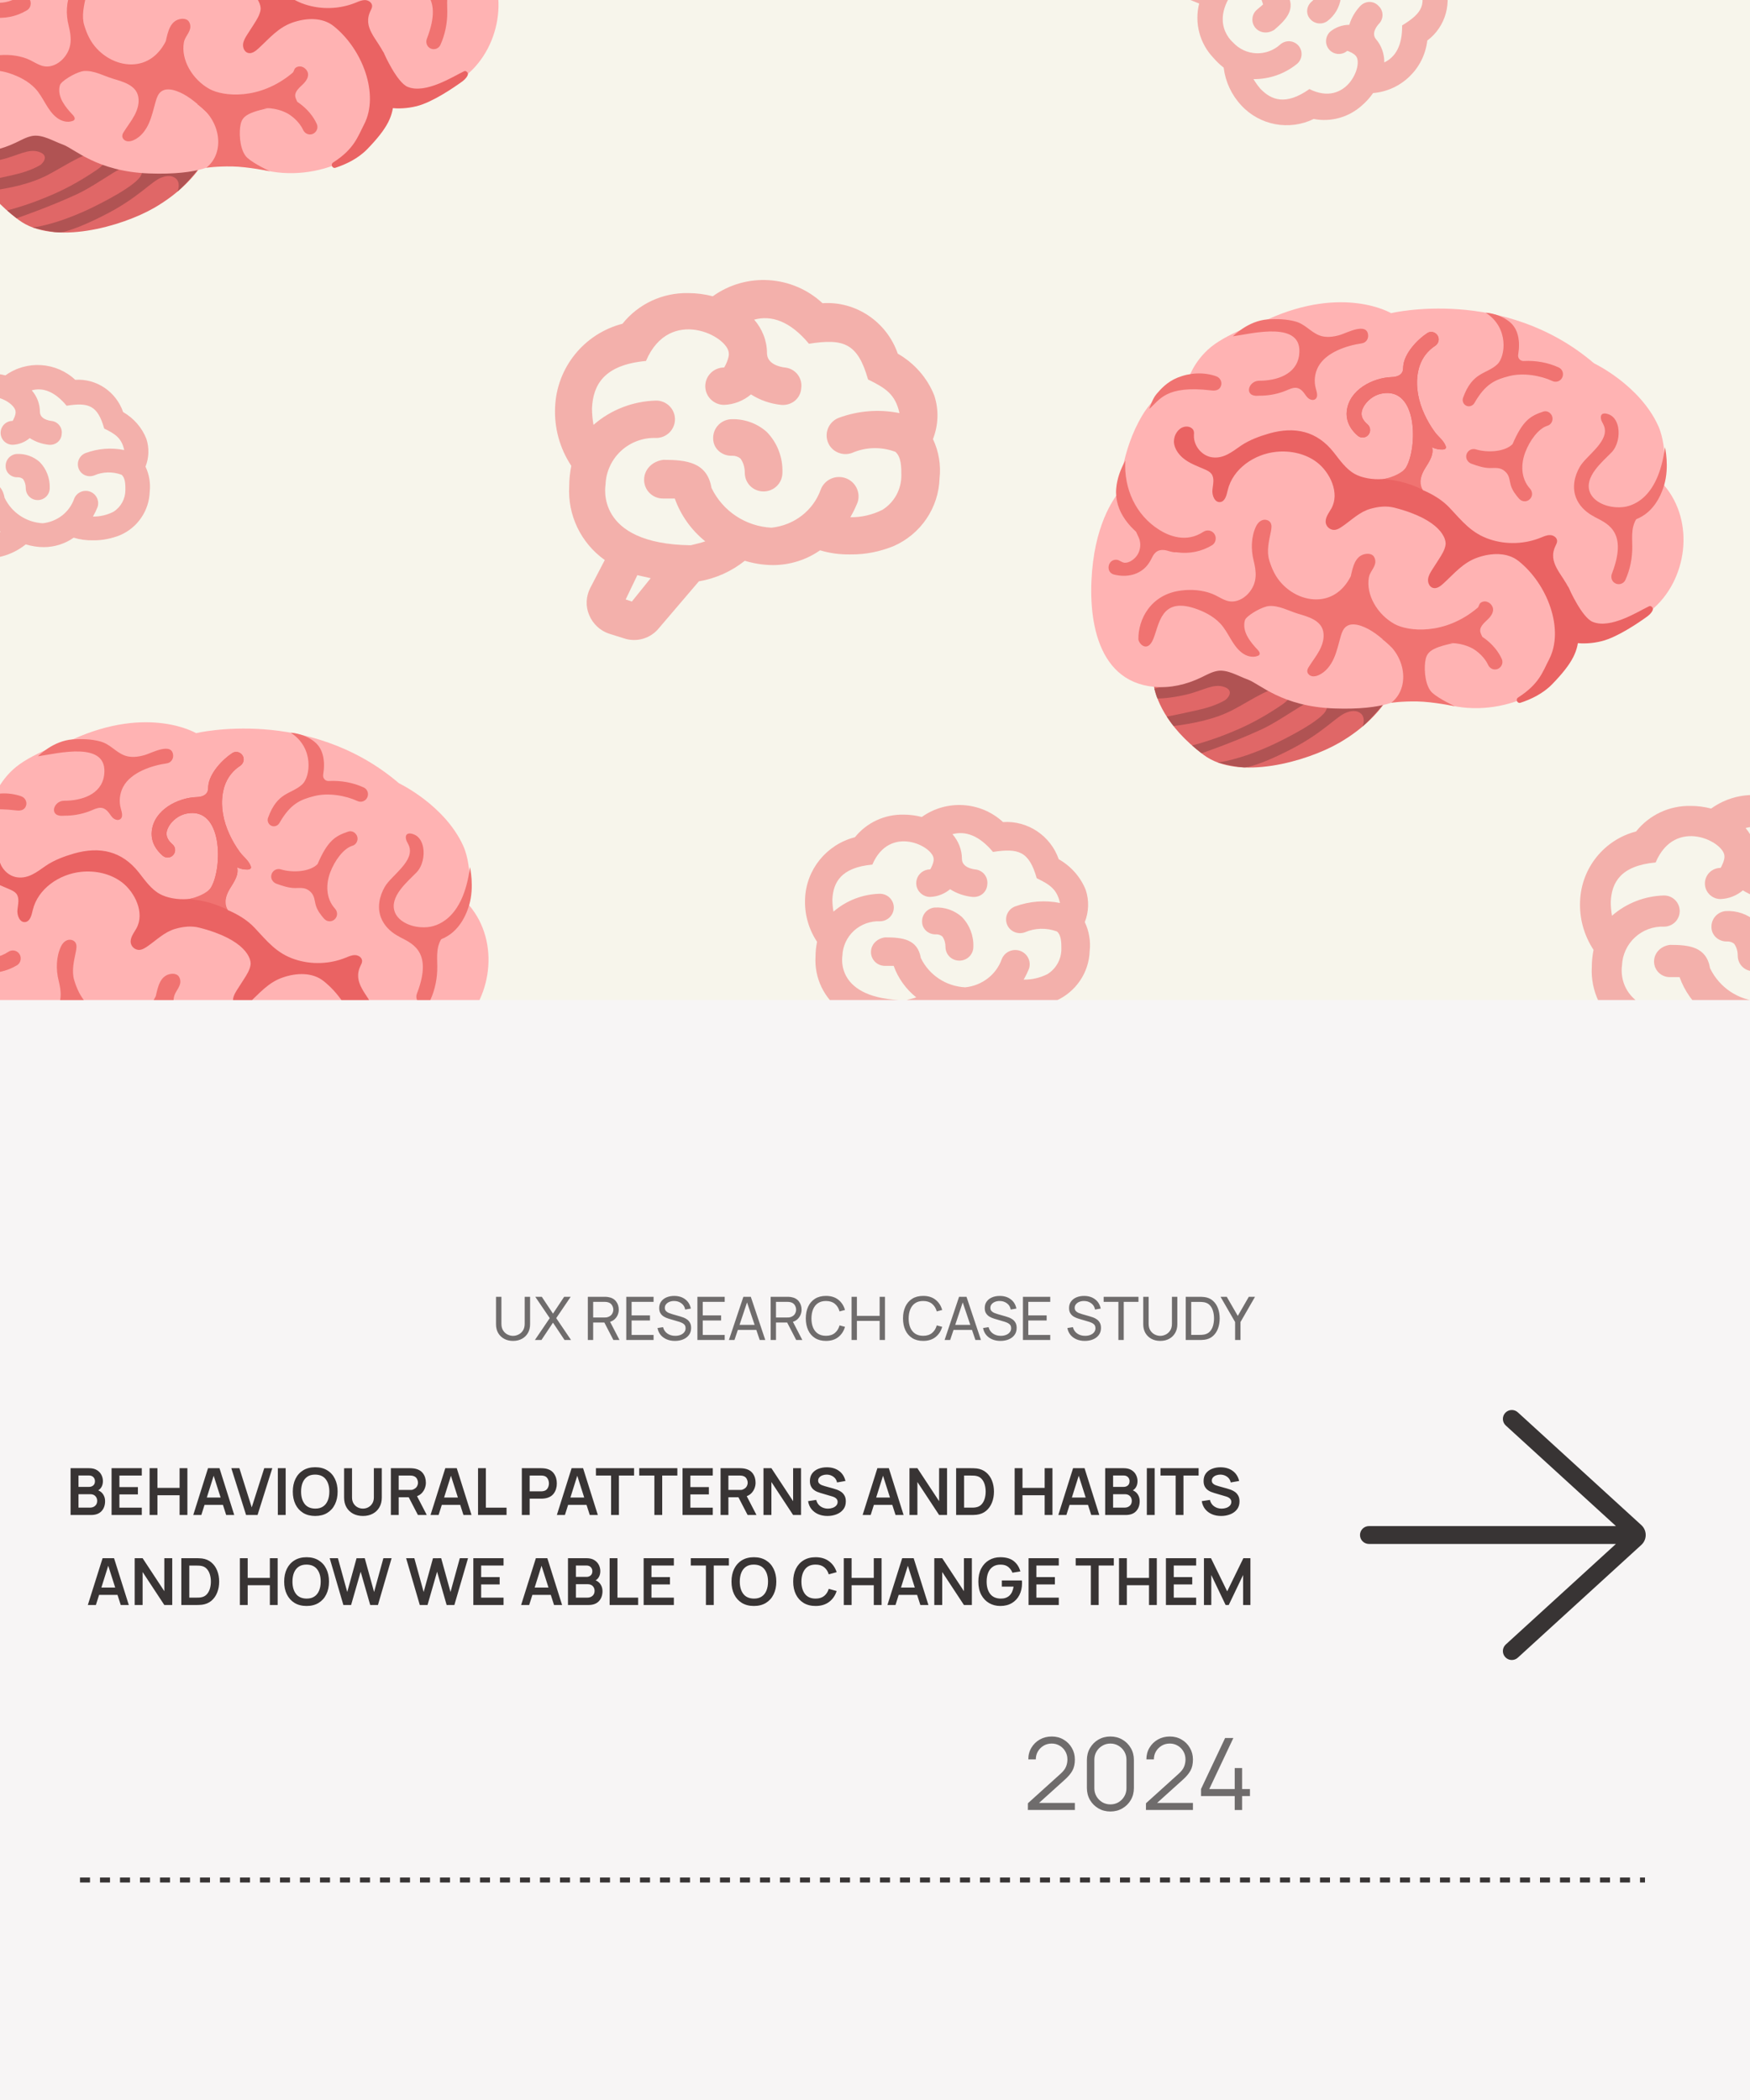<svg width="350" height="420" viewBox="0 0 350 420" fill="none" xmlns="http://www.w3.org/2000/svg">
<rect x="0" y="0" width="350" height="420" fill="#808080" stroke="none"/>
<g clip-path="url(#clip0_539_2376)">
<rect width="350" height="420" fill="#F7F5F5"/>
<g clip-path="url(#clip1_539_2376)">
<rect width="450" height="230" transform="translate(-55 -30)" fill="#F7F5EB"/>
<path d="M113.843 97.24C113.504 103.034 116.176 108.605 120.956 112.007L118.058 117.578C117.192 119.26 117.08 121.241 117.832 122.999C118.547 124.756 120.015 126.139 121.822 126.737L124.795 127.672C126.033 128.085 127.369 128.109 128.621 127.741C129.874 127.373 130.982 126.631 131.795 125.616L139.774 116.269C143.123 115.708 146.285 114.288 148.957 112.157C150.838 112.717 152.72 113.016 154.602 113.016C157.914 113.016 161.226 112.007 164.011 110.063C166.006 110.661 168.038 110.923 170.108 110.885C173.081 110.923 176.017 110.325 178.764 109.203C181.41 108.033 183.671 106.146 185.288 103.76C186.905 101.373 187.814 98.582 187.909 95.707C188.21 93.015 187.759 90.286 186.592 87.818C187.684 85.014 187.796 81.949 186.856 79.107C185.463 75.555 182.829 72.602 179.554 70.733C177.371 64.414 171.237 60.19 164.5 60.638C158.478 55.031 149.258 54.432 142.559 59.255C140.978 58.844 139.322 58.62 137.666 58.62C132.548 58.507 127.693 60.751 124.494 64.751C116.816 66.732 111.321 73.537 111.02 81.463C110.832 85.612 111.961 89.688 114.257 93.164C113.993 94.51 113.843 95.856 113.843 97.24ZM132.661 91.968C130.515 92.23 128.822 93.837 128.822 95.968C128.822 96.96 129.218 97.911 129.924 98.612C130.63 99.313 131.587 99.707 132.585 99.707H134.956C136.161 103.072 138.268 106.025 141.053 108.268C140.112 108.605 139.134 108.792 138.155 109.054C118.848 108.792 121.107 97.09 121.107 96.903C121.155 95.631 121.455 94.381 121.991 93.225C122.526 92.068 123.285 91.028 124.226 90.163C125.166 89.299 126.269 88.627 127.47 88.186C128.672 87.745 129.95 87.544 131.23 87.594C132.229 87.594 133.186 87.2 133.892 86.499C134.597 85.798 134.994 84.847 134.994 83.855C134.994 82.864 134.597 81.913 133.892 81.212C133.186 80.51 132.229 80.117 131.23 80.117C126.601 80.229 122.16 81.949 118.698 84.977C118.51 83.893 118.397 82.771 118.397 81.65C118.623 77.014 120.73 72.976 129.198 72.191C133.903 61.124 145.758 67.256 145.758 70.695C145.871 71.555 144.967 73.387 144.817 73.499C143.819 73.499 142.861 73.893 142.156 74.594C141.45 75.295 141.053 76.246 141.053 77.238C141.053 79.294 142.747 80.977 144.817 80.977C146.811 80.902 148.693 80.154 150.199 78.883C152.005 80.042 154.075 80.752 156.22 80.977C158.366 81.163 160.134 79.668 160.247 77.612C160.316 77.124 160.283 76.627 160.151 76.151C160.02 75.676 159.792 75.233 159.482 74.848C159.172 74.463 158.786 74.145 158.349 73.913C157.911 73.681 157.43 73.54 156.935 73.499C156.333 73.424 153.398 72.976 153.398 70.621C153.398 68.153 152.457 65.798 150.838 63.928C154.301 62.994 158.027 64.228 161.79 68.751C168.715 67.667 171.538 68.602 173.608 75.892C177.183 77.649 179.065 78.883 179.893 82.621C175.828 81.799 171.651 82.135 167.774 83.556C165.893 84.266 164.839 86.36 165.554 88.379C166.269 90.323 168.452 91.295 170.409 90.585C173.156 89.388 176.242 89.314 179.065 90.36C180.269 91.37 180.269 93.463 180.269 95.109C180.269 97.875 178.877 100.455 176.506 101.95C174.511 102.96 172.291 103.483 170.07 103.446C170.635 102.474 171.124 101.464 171.538 100.417C171.834 99.457 171.744 98.419 171.286 97.524C170.828 96.628 170.039 95.943 169.083 95.614C168.128 95.285 167.081 95.336 166.163 95.758C165.245 96.18 164.528 96.939 164.161 97.875C162.656 102.137 158.817 105.053 154.301 105.539C149.145 105.278 144.553 102.249 142.295 97.576C141.43 92.417 137.252 91.968 132.661 91.968ZM125.133 119.896L127.467 115.035L130.139 115.634L126.375 120.307L125.133 119.896ZM142.634 87.706C142.601 86.751 142.938 85.82 143.575 85.103C144.212 84.387 145.101 83.941 146.059 83.855C148.731 83.706 151.328 84.603 153.322 86.36C155.468 88.528 156.597 91.519 156.484 94.548C156.484 95.539 156.087 96.49 155.381 97.191C154.676 97.892 153.718 98.286 152.72 98.286C150.575 98.286 148.957 96.604 148.957 94.548C148.957 93.538 148.693 92.529 148.091 91.706C147.639 91.332 147.075 91.146 146.473 91.146C144.403 91.258 142.634 89.725 142.634 87.706Z" fill="#F07371" fill-opacity="0.53"/>
<path d="M163.104 191.357C162.854 195.623 164.832 199.723 168.37 202.227L166.225 206.328C165.584 207.566 165.5 209.025 166.058 210.318C166.587 211.612 167.674 212.63 169.011 213.07L171.212 213.758C172.128 214.062 173.117 214.08 174.044 213.809C174.972 213.538 175.792 212.992 176.394 212.245L182.3 205.365C184.78 204.952 187.12 203.906 189.098 202.337C190.491 202.75 191.884 202.97 193.277 202.97C195.729 202.97 198.18 202.227 200.242 200.796C201.718 201.237 203.223 201.429 204.755 201.402C206.956 201.429 209.129 200.989 211.163 200.163C213.122 199.302 214.795 197.913 215.992 196.156C217.19 194.399 217.862 192.345 217.933 190.229C218.156 188.247 217.821 186.238 216.958 184.422C217.766 182.358 217.849 180.101 217.153 178.009C216.122 175.395 214.172 173.221 211.748 171.845C210.132 167.194 205.591 164.084 200.604 164.414C196.146 160.286 189.321 159.846 184.362 163.396C183.192 163.093 181.966 162.928 180.74 162.928C176.951 162.846 173.357 164.497 170.989 167.442C165.305 168.9 161.238 173.909 161.015 179.743C160.876 182.798 161.711 185.798 163.411 188.357C163.216 189.348 163.104 190.339 163.104 191.357ZM177.034 187.476C175.446 187.669 174.193 188.853 174.193 190.421C174.193 191.151 174.486 191.851 175.009 192.367C175.531 192.883 176.24 193.173 176.979 193.173H178.734C179.625 195.65 181.186 197.824 183.247 199.475C182.551 199.723 181.826 199.861 181.102 200.053C166.81 199.861 168.481 191.247 168.481 191.109C168.517 190.173 168.74 189.253 169.136 188.402C169.532 187.55 170.094 186.785 170.79 186.148C171.486 185.512 172.303 185.017 173.192 184.692C174.082 184.368 175.028 184.22 175.976 184.257C176.715 184.257 177.423 183.967 177.946 183.451C178.468 182.934 178.762 182.234 178.762 181.505C178.762 180.775 178.468 180.075 177.946 179.559C177.423 179.042 176.715 178.753 175.976 178.753C172.549 178.835 169.262 180.101 166.698 182.33C166.559 181.532 166.476 180.706 166.476 179.881C166.643 176.468 168.203 173.496 174.471 172.918C177.954 164.772 186.73 169.286 186.73 171.817C186.813 172.45 186.145 173.799 186.033 173.881C185.294 173.881 184.586 174.171 184.063 174.687C183.541 175.204 183.247 175.904 183.247 176.633C183.247 178.147 184.501 179.385 186.033 179.385C187.51 179.33 188.903 178.78 190.017 177.844C191.354 178.697 192.887 179.22 194.475 179.385C196.063 179.523 197.372 178.422 197.456 176.909C197.506 176.549 197.482 176.184 197.385 175.834C197.287 175.484 197.119 175.157 196.889 174.874C196.66 174.591 196.374 174.357 196.05 174.186C195.726 174.015 195.37 173.912 195.004 173.881C194.558 173.826 192.385 173.496 192.385 171.762C192.385 169.946 191.689 168.212 190.491 166.836C193.054 166.148 195.812 167.056 198.598 170.386C203.724 169.588 205.814 170.276 207.346 175.643C209.993 176.936 211.386 177.844 211.999 180.596C208.99 179.991 205.897 180.239 203.028 181.284C201.635 181.807 200.855 183.348 201.384 184.835C201.913 186.266 203.529 186.981 204.978 186.458C207.012 185.578 209.296 185.523 211.386 186.293C212.277 187.036 212.277 188.577 212.277 189.788C212.277 191.825 211.247 193.724 209.491 194.824C208.015 195.567 206.371 195.953 204.727 195.925C205.145 195.21 205.507 194.467 205.814 193.696C206.033 192.989 205.966 192.225 205.627 191.566C205.289 190.907 204.704 190.403 203.997 190.16C203.289 189.918 202.515 189.956 201.835 190.266C201.156 190.577 200.624 191.135 200.353 191.825C199.239 194.962 196.397 197.109 193.054 197.466C189.237 197.274 185.838 195.045 184.167 191.605C183.526 187.807 180.433 187.476 177.034 187.476ZM171.462 208.034L173.19 204.457L175.168 204.897L172.382 208.337L171.462 208.034ZM184.417 184.339C184.393 183.636 184.642 182.951 185.114 182.423C185.585 181.896 186.243 181.567 186.953 181.505C188.931 181.394 190.853 182.055 192.33 183.348C193.918 184.945 194.753 187.146 194.67 189.375C194.67 190.105 194.376 190.805 193.854 191.321C193.331 191.837 192.623 192.127 191.884 192.127C190.296 192.127 189.098 190.889 189.098 189.375C189.098 188.632 188.903 187.889 188.457 187.284C188.123 187.009 187.705 186.871 187.259 186.871C185.727 186.954 184.417 185.825 184.417 184.339Z" fill="#F07371" fill-opacity="0.53"/>
<path d="M318.363 193.366C318.081 198.195 320.302 202.837 324.275 205.673L321.866 210.315C321.147 211.717 321.053 213.368 321.679 214.832C322.273 216.296 323.493 217.449 324.995 217.948L327.466 218.727C328.495 219.07 329.605 219.09 330.646 218.784C331.687 218.477 332.608 217.859 333.284 217.013L339.916 209.224C342.7 208.757 345.327 207.573 347.548 205.797C349.113 206.264 350.677 206.514 352.241 206.514C354.993 206.514 357.746 205.673 360.061 204.052C361.719 204.551 363.408 204.769 365.129 204.738C367.6 204.769 370.04 204.271 372.323 203.336C374.522 202.361 376.402 200.789 377.746 198.8C379.09 196.811 379.845 194.485 379.925 192.089C380.175 189.846 379.8 187.571 378.83 185.515C379.737 183.179 379.831 180.624 379.049 178.256C377.891 175.296 375.702 172.835 372.98 171.277C371.166 166.012 366.067 162.491 360.468 162.865C355.463 158.192 347.799 157.694 342.231 161.713C340.917 161.37 339.54 161.183 338.164 161.183C333.91 161.09 329.874 162.959 327.216 166.292C320.834 167.944 316.267 173.614 316.017 180.219C315.86 183.677 316.799 187.073 318.707 189.97C318.488 191.092 318.363 192.214 318.363 193.366ZM334.004 188.973C332.221 189.191 330.813 190.531 330.813 192.307C330.813 193.133 331.142 193.926 331.729 194.51C332.316 195.094 333.111 195.422 333.941 195.422H335.912C336.913 198.226 338.665 200.688 340.979 202.557C340.197 202.837 339.384 202.993 338.571 203.211C322.523 202.993 324.4 193.242 324.4 193.086C324.441 192.026 324.69 190.984 325.135 190.021C325.58 189.057 326.211 188.19 326.993 187.47C327.774 186.749 328.691 186.189 329.69 185.822C330.689 185.454 331.751 185.287 332.815 185.328C333.645 185.328 334.44 185 335.027 184.416C335.613 183.831 335.943 183.039 335.943 182.213C335.943 181.386 335.613 180.594 335.027 180.01C334.44 179.425 333.645 179.097 332.815 179.097C328.967 179.191 325.276 180.624 322.398 183.147C322.242 182.244 322.148 181.309 322.148 180.375C322.336 176.511 324.087 173.147 331.126 172.492C335.036 163.27 344.89 168.38 344.89 171.246C344.983 171.963 344.233 173.489 344.107 173.583C343.278 173.583 342.482 173.911 341.896 174.495C341.309 175.08 340.979 175.872 340.979 176.698C340.979 178.412 342.387 179.814 344.107 179.814C345.765 179.751 347.329 179.128 348.581 178.069C350.082 179.035 351.803 179.627 353.586 179.814C355.369 179.97 356.839 178.723 356.933 177.01C356.99 176.603 356.962 176.189 356.853 175.793C356.744 175.397 356.554 175.027 356.297 174.706C356.039 174.386 355.719 174.121 355.355 173.927C354.991 173.734 354.591 173.617 354.18 173.583C353.68 173.52 351.24 173.147 351.24 171.184C351.24 169.128 350.458 167.165 349.113 165.607C351.99 164.828 355.087 165.856 358.215 169.626C363.971 168.723 366.317 169.501 368.038 175.577C371.009 177.041 372.574 178.069 373.262 181.185C369.883 180.499 366.411 180.78 363.189 181.963C361.625 182.555 360.749 184.3 361.344 185.982C361.938 187.603 363.752 188.413 365.379 187.821C367.662 186.824 370.227 186.761 372.574 187.634C373.575 188.475 373.575 190.22 373.575 191.59C373.575 193.896 372.417 196.046 370.446 197.292C368.788 198.133 366.943 198.569 365.097 198.538C365.567 197.728 365.973 196.887 366.317 196.014C366.564 195.214 366.489 194.35 366.108 193.603C365.728 192.857 365.071 192.286 364.277 192.012C363.483 191.737 362.613 191.78 361.85 192.132C361.087 192.483 360.491 193.116 360.186 193.896C358.935 197.448 355.744 199.878 351.99 200.283C347.705 200.065 343.889 197.541 342.012 193.647C341.292 189.347 337.82 188.973 334.004 188.973ZM327.747 212.246L329.687 208.196L331.908 208.695L328.78 212.589L327.747 212.246ZM342.293 185.422C342.266 184.626 342.546 183.85 343.075 183.253C343.605 182.656 344.343 182.284 345.14 182.213C347.361 182.088 349.519 182.836 351.177 184.3C352.96 186.107 353.899 188.6 353.805 191.123C353.805 191.949 353.475 192.742 352.889 193.326C352.302 193.91 351.506 194.239 350.677 194.239C348.894 194.239 347.548 192.837 347.548 191.123C347.548 190.282 347.329 189.441 346.829 188.755C346.454 188.444 345.984 188.288 345.484 188.288C343.763 188.381 342.293 187.104 342.293 185.422Z" fill="#F07371" fill-opacity="0.53"/>
<path d="M242.701 11.585C239.941 8.711 238.853 4.612 239.832 0.706L235.837 -0.91C234.635 -1.402 233.693 -2.386 233.303 -3.639C232.893 -4.875 233.042 -6.251 233.719 -7.369L234.854 -9.182C235.317 -9.949 236.003 -10.557 236.821 -10.923C237.639 -11.289 238.548 -11.396 239.424 -11.228L247.755 -9.905C249.753 -11.106 252.037 -11.773 254.381 -11.852C255.113 -12.983 255.962 -13.978 256.945 -14.816C258.673 -16.293 260.852 -17.242 263.172 -17.468C263.947 -18.669 264.891 -19.712 265.988 -20.615C267.523 -21.96 269.322 -22.956 271.256 -23.595C273.159 -24.163 275.18 -24.186 277.087 -23.661C278.995 -23.136 280.713 -22.084 282.045 -20.626C283.402 -19.355 284.382 -17.729 284.873 -15.921C286.693 -14.944 288.118 -13.394 288.893 -11.492C289.749 -9.017 289.69 -6.301 288.814 -3.866C290.491 0.404 289.172 5.344 285.455 8.112C284.812 13.723 280.265 18.145 274.619 18.613C273.977 19.532 273.213 20.387 272.348 21.125C269.727 23.465 266.193 24.458 262.74 23.796C257.849 26.183 251.949 25.081 248.259 21.078C246.311 18.995 245.084 16.365 244.733 13.527C243.996 12.942 243.317 12.307 242.701 11.585ZM254.873 5.949C253.636 6.769 252.036 6.684 251.086 5.572C250.644 5.055 250.427 4.381 250.483 3.701C250.539 3.02 250.863 2.388 251.384 1.943L252.622 0.887C251.751 -1.407 251.535 -3.888 251.989 -6.3C251.347 -6.056 250.753 -5.717 250.126 -5.418C240.165 3.324 246.559 8.425 246.642 8.523C247.234 9.165 247.948 9.684 248.743 10.049C249.538 10.414 250.398 10.618 251.274 10.651C252.15 10.683 253.025 10.542 253.849 10.237C254.673 9.931 255.43 9.467 256.076 8.87C256.597 8.425 257.272 8.204 257.953 8.255C258.634 8.307 259.265 8.626 259.706 9.144C260.148 9.662 260.365 10.335 260.309 11.015C260.253 11.696 259.929 12.328 259.408 12.773C256.942 14.777 253.857 15.859 250.7 15.822C251.085 16.471 251.526 17.107 252.026 17.693C254.21 20.012 257.11 21.18 261.88 17.816C269.268 21.495 272.723 13.011 271.19 11.216C270.866 10.717 269.578 10.163 269.449 10.172C268.928 10.617 268.253 10.838 267.572 10.786C266.891 10.735 266.26 10.415 265.819 9.898C264.902 8.824 265.036 7.191 266.117 6.269C267.191 5.419 268.507 4.97 269.859 4.963C270.285 3.553 271.049 2.259 272.069 1.186C273.106 0.133 274.695 0.125 275.671 1.148C275.924 1.372 276.128 1.646 276.271 1.953C276.415 2.26 276.493 2.593 276.503 2.932C276.513 3.271 276.453 3.609 276.328 3.925C276.203 4.241 276.015 4.529 275.775 4.771C275.494 5.078 274.162 6.62 275.211 7.85C276.311 9.138 276.87 10.787 276.858 12.484C279.082 11.428 280.477 9.124 280.425 5.085C284.523 2.565 285.58 0.819 283.411 -3.909C284.494 -6.42 284.927 -7.903 283.693 -10.223C281.937 -7.982 279.607 -6.296 276.95 -5.31C275.652 -4.842 274.168 -5.465 273.642 -6.838C273.149 -8.171 273.855 -9.651 275.193 -10.153C277.16 -10.753 278.804 -12.089 279.811 -13.893C279.99 -14.957 279.057 -16.05 278.324 -16.909C277.091 -18.353 275.214 -19.079 273.31 -18.802C271.819 -18.44 270.427 -17.724 269.284 -16.715C270.012 -16.459 270.717 -16.15 271.4 -15.788C271.983 -15.419 272.398 -14.837 272.558 -14.166C272.718 -13.494 272.611 -12.785 272.259 -12.187C271.907 -11.589 271.338 -11.15 270.671 -10.961C270.004 -10.772 269.291 -10.848 268.683 -11.174C265.997 -12.727 262.694 -12.539 260.12 -10.779C257.545 -8.345 256.498 -4.718 257.402 -1.272C259.25 1.807 257.269 3.903 254.873 5.949ZM238.497 -5.273L241.881 -3.777L243.009 -5.28L238.962 -6.042L238.497 -5.273ZM261.978 3.729C262.387 4.242 262.977 4.578 263.629 4.668C264.281 4.758 264.944 4.595 265.482 4.213C266.943 3.1 267.899 1.474 268.157 -0.332C268.31 -2.42 267.567 -4.485 266.158 -6.015C265.716 -6.533 265.085 -6.852 264.404 -6.904C263.724 -6.955 263.048 -6.734 262.527 -6.289C261.408 -5.333 261.313 -3.734 262.229 -2.66C262.679 -2.133 262.991 -1.489 263.044 -0.791C262.975 -0.395 262.763 -0.046 262.449 0.223C261.318 1.087 261.078 2.675 261.978 3.729Z" fill="#F07371" fill-opacity="0.53"/>
<path d="M279.951 134.7C279.951 134.7 278.096 142.66 267.817 148.58C261.338 152.31 247.715 156.18 240.76 151C232.842 145.1 231.136 139.26 230.759 137.11C230.381 134.96 231.513 129.03 231.513 129.03L244.54 124.36C244.54 124.36 266.08 129.66 266.457 129.66C266.825 129.67 279.951 134.7 279.951 134.7Z" fill="#E06767"/>
<path d="M231.472 139.67C231.184 138.92 231.006 138.28 230.877 137.75C233.179 137.13 235.848 136.13 238.269 135.09C238.07 135 237.872 134.91 237.683 134.81C236.493 134.2 235.322 133.49 234.479 132.45C233.566 131.33 233.149 129.88 233.199 128.43L244.539 124.36C244.539 124.36 266.08 129.66 266.457 129.66C266.834 129.66 279.95 134.69 279.96 134.7C280.129 134.76 278.74 137.7 278.651 137.85C277.391 140.22 274.493 143.52 272.509 145.31C272.509 145.31 273.422 143.19 271.695 142.4C270.932 142.05 270.009 142.22 269.225 142.53C267.26 143.32 264.8 146.36 258.648 149.62C254.471 151.84 250.175 153.54 248.786 153.48C246.93 153.4 243.567 152.49 243.567 152.49C243.567 152.49 247.853 152.08 254.739 148.85C256.823 147.87 264.532 144.05 265.266 141.92C265.474 141.32 266.219 140.26 264.869 139.66C262.805 138.73 257.18 143.62 252.348 145.86C246.593 148.52 240.323 150.65 240.323 150.65C239.648 150.13 239.013 149.61 238.418 149.09C241.622 148.26 244.758 147.12 247.784 145.79C250.8 144.47 253.757 142.76 256.485 140.88C258.222 139.68 259.422 137.66 257.557 137.4C254.501 136.97 250.552 139.9 246.593 141.97C243.021 143.84 238.735 144.7 234.717 145.21C234.201 144.56 233.357 143.32 233.357 143.32C233.357 143.32 234.875 143.06 239.36 142.06C241.325 141.62 243.23 141.05 244.976 140.06C245.432 139.8 247.03 138.15 244.847 137.39C242.664 136.63 240.59 138.14 237.296 138.91C233.992 139.7 231.502 139.74 231.472 139.67Z" fill="#B05353"/>
<path d="M223.921 98.3C223.921 98.3 224.169 90.2 228.486 83.03C232.206 76.85 237.514 76.22 237.514 76.22C237.514 76.22 238.566 72.33 242.257 69.35C245.948 66.37 253.538 63.88 253.538 63.88C268.739 56.98 278.214 62.63 278.214 62.63C278.214 62.63 300.756 57.23 318.804 72.66C318.804 72.66 327.913 76.98 331.633 85.14C333.687 89.66 332.804 97.03 332.804 97.03C339.124 104.43 337.388 116.15 330.294 122.02C326.911 124.81 322.733 126.66 318.378 127.13C316.671 127.31 315.808 126.9 315.094 128.65C314.042 131.23 313.218 133.88 311.105 135.73C308.952 137.61 306.442 139.07 303.773 140.07C298.593 142 292.74 142.21 287.511 140.32C285.774 139.69 280.208 139.63 280.208 139.63C280.208 139.63 277.261 142.08 266.804 141.69C256.346 141.3 251.931 136.75 249.54 135.9C247.704 135.25 245.452 133.82 243.448 134.19C242.307 134.4 241.285 134.99 240.243 135.49C237.326 136.9 234.052 137.67 230.837 137.37C218.683 136.24 217.403 122.13 218.603 112.43C219.814 102.64 223.921 98.3 223.921 98.3Z" fill="#FFB3B3"/>
<path d="M313.695 117.45C313.943 118.02 316.423 123.48 318.507 124.36C322.108 125.89 327.684 122.25 329.818 121.25C330.234 121.05 330.512 121.55 330.512 121.55C330.859 122 329.957 122.93 329.5 123.26C327.734 124.54 323.497 127.44 320.352 128.23C316.294 129.25 313.248 128.23 313.248 128.23C313.248 128.23 312.137 120.04 312.048 119.67C311.958 119.3 312.048 116.04 312.048 116.04L313.695 117.45Z" fill="#EA6363"/>
<path d="M278.244 140.56C278.244 140.56 280.288 140.24 283.423 140.29C286.558 140.34 290.974 141.25 290.974 141.25C290.974 141.25 287.858 139.82 286.469 138.57C285.08 137.31 284.802 134.25 285.03 132.43C285.269 130.57 285.894 129.63 290.616 128.64L276.468 127.85C281.211 131.03 282.074 137.58 278.244 140.56ZM235.411 110.47C237.872 110.8 240.263 110.33 242.386 109.06C243.309 108.5 243.408 107.18 242.595 106.47C242.049 106 241.265 105.97 240.66 106.37C237.227 108.64 233.734 107.15 231.869 105.98C227.107 102.99 224.745 97.69 225.063 92.13C224.11 93.83 223.416 95.71 223.247 97.65C222.82 102.36 226.184 106.03 229.944 108.4C231.74 109.54 233.595 110.23 235.411 110.47Z" fill="#F07371"/>
<path d="M224.775 115.16C225.847 115.16 227.008 114.93 228.109 114.25C229.24 113.55 229.875 112.61 230.441 111.45C230.907 110.5 231.562 109.91 232.762 110C233.606 110.07 234.419 110.55 235.263 110.43C234.141 108.43 232.346 106.83 230.232 105.96C229.26 105.56 228.168 105.31 227.176 105.62C227.067 106.32 227.533 106.97 227.801 107.63C228.268 108.8 228.079 110.2 227.325 111.2C226.809 111.88 225.827 112.61 224.924 112.55C224.329 112.51 223.912 112 223.327 111.95C221.511 111.82 221.054 114.5 222.84 114.92C223.416 115.06 224.071 115.16 224.775 115.16ZM242.238 78.08C242.962 78.17 243.696 78.09 244.073 77.45C244.559 76.62 244.153 75.58 243.25 75.26C240.759 74.38 237.961 74.54 235.53 75.52C233.407 76.38 232.127 77.84 231.284 78.83C230.441 79.82 229.865 81.78 229.865 81.78C231.978 79.93 233.179 77.02 242.238 78.08ZM251.743 76.15C253.886 76.06 251.802 76.15 251.822 76.15C255.215 76.15 259.274 74.97 259.819 71.07C260.802 63.97 250.403 66.73 246.593 67.26C246.593 67.26 249.6 64.15 253.539 63.88C255.374 63.76 257.269 63.81 259.055 64.29C261.02 64.82 262.012 66.31 263.798 67.05C265.147 67.6 266.685 67.39 268.074 66.97C269.354 66.58 273.511 64.33 273.63 67.13C273.66 67.9 273.115 68.56 272.37 68.67C269.354 69.1 265.187 70.46 263.639 73.36C262.925 74.69 262.756 76.3 263.173 77.75C263.371 78.46 263.659 79.37 263.074 79.82C262.627 80.17 261.943 79.94 261.536 79.54C261.129 79.14 260.871 78.6 260.464 78.2C259.194 76.94 258.043 77.84 256.694 78.32C255.136 78.88 253.489 79.15 251.832 79.15C251.792 79.15 254.739 78.86 251.723 79.15C248.717 79.43 249.61 76.24 251.743 76.15ZM299.437 72.89C301.084 71.39 301.868 65.55 297.135 62.54C297.135 62.54 299.715 62.63 301.868 64.33C303.704 65.78 304.071 68.29 303.634 70.94C303.525 71.62 304.051 72.24 304.736 72.2C307.196 72.07 309.647 72.52 311.76 73.5C312.564 73.88 312.842 74.9 312.365 75.66C312.169 75.967 311.868 76.192 311.519 76.291C311.17 76.391 310.797 76.358 310.47 76.2C308.099 75.1 304.646 74.51 301.878 75.21C299.07 75.92 297.096 76.74 294.893 80.59C294.516 81.24 293.702 81.47 293.087 81.05C292.611 80.72 292.413 80.1 292.611 79.56C294.496 74.32 297.215 74.91 299.437 72.89ZM293.296 90.9C293.349 90.709 293.439 90.53 293.562 90.374C293.684 90.218 293.836 90.089 294.009 89.993C294.182 89.897 294.372 89.837 294.568 89.816C294.764 89.794 294.962 89.813 295.151 89.87C297.532 90.59 300.975 90.38 302.513 88.82C304.567 84.03 306.125 83.18 308.615 82.33C309.607 81.99 310.599 82.85 310.5 83.89C310.441 84.48 310.054 84.98 309.488 85.15C307.722 85.68 305.946 88.07 305.033 90.51C304.2 92.72 304.101 95.63 305.986 97.71C306.472 98.25 306.571 99.03 306.144 99.62L306.125 99.65C305.579 100.41 304.488 100.47 303.853 99.78C303.178 99.04 302.473 98.08 302.176 97.11C301.868 96.08 301.957 95.16 301.074 94.34C300.092 93.42 299.159 93.61 297.979 93.61C296.768 93.61 295.469 93.17 294.328 92.76C293.554 92.51 293.058 91.68 293.296 90.9ZM323.716 104.46C324.053 104.46 324.381 104.45 324.728 104.42C329.322 104.02 331.733 100.69 332.824 97.04C333.916 93.39 332.993 89.42 332.993 89.42C331.604 100.22 326.018 101.29 324.47 101.43C321.543 101.69 318.745 100.41 317.981 98.46C316.771 95.38 320.482 92.36 322.297 90.49C323.498 89.25 323.944 87.14 323.627 85.47C323.468 84.61 323.091 83.77 322.387 83.22C321.692 82.68 319.946 82.19 320.184 83.73C320.253 84.21 320.561 84.61 320.749 85.05C322.109 88.17 317.277 91.06 315.957 93.37C314.876 95.24 314.399 97.5 315.213 99.56C316.364 102.5 319.847 104.46 323.716 104.46Z" fill="#F07371"/>
<path d="M324.777 103.66C323.974 103.76 323.15 103.62 322.426 103.26C321.731 102.92 321.106 102.38 320.342 102.32C319.975 102.3 319.519 102.52 319.578 102.88C319.598 103.01 318.755 103.25 318.864 103.32C320.838 104.56 325.839 105.79 322.386 114.72C322.108 115.43 322.327 116.23 322.972 116.62C323.726 117.08 324.728 116.78 325.085 115.97C326.028 113.88 326.484 111.57 326.454 109.27C326.424 107.03 326.196 105.07 327.685 103.2C327.843 103.01 328.012 102.74 327.883 102.53C327.804 102.4 327.645 102.35 327.496 102.31C326.881 102.15 326.226 101.98 325.601 102.11C325.323 102.17 322.218 103.9 322.188 103.84M236.264 118.1C238.318 117.85 240.432 118 242.376 118.74C244.023 119.37 245.254 120.64 247.149 120.22C248.28 119.97 249.282 119.24 249.986 118.31C251.475 116.36 251.276 114.31 250.721 112.09C250.165 109.89 250.224 107.34 251.207 105.27C251.465 104.72 251.901 104.23 252.467 104.03C253.042 103.83 253.747 104 254.084 104.51C254.421 105.03 254.292 105.72 254.173 106.33C253.786 108.2 253.29 110.22 253.846 112.05C254.372 113.79 255.096 115.35 256.336 116.69C258.688 119.24 262.101 120.41 265.048 119.66C267.221 119.11 268.977 117.58 270.158 115.24C270.574 113.41 271.011 111.03 273.263 110.77C273.719 110.72 274.216 110.79 274.563 111.08C274.91 111.38 275.069 111.86 275.069 112.32C275.069 113.47 273.977 114.33 273.779 115.46C273.154 118.92 275.436 122.88 278.899 124.8C281.578 126.29 288.93 127.13 295.518 121.56C295.796 121.32 295.796 120.86 296.064 120.61C296.242 120.45 296.47 120.35 296.699 120.31C297.681 120.12 298.703 121.06 298.613 122.06C298.534 122.97 297.79 123.67 297.125 124.29C295.399 125.91 296.173 126.56 296.47 127.43C296.54 127.65 296.669 127.85 296.689 128.08C296.748 128.72 295.776 128.51 295.141 128.46C294.506 128.41 293.93 128.06 293.315 127.88C292.541 127.66 288.999 128.97 288.305 129.12C286.29 129.56 285.596 129.76 283.86 129.76C281.687 129.76 279.841 130.89 278.254 129.39C275.992 127.26 274.235 125.87 272.231 125.18C271.239 124.84 270.048 124.67 269.215 125.32C268.62 125.78 268.352 126.55 268.143 127.27C267.717 128.75 267.399 130.26 266.774 131.67C266.149 133.07 265.157 134.38 263.768 135.01C263.331 135.21 262.835 135.34 262.359 135.23C261.883 135.12 261.466 134.71 261.456 134.23C261.446 133.9 261.615 133.6 261.793 133.33C262.478 132.23 263.292 131.21 263.897 130.07C264.502 128.93 264.899 127.6 264.651 126.33C264.194 123.98 261.496 123.32 259.561 122.73C257.706 122.16 255.85 121.09 253.856 121.2C252.606 121.27 249.957 122.74 249.163 123.72C249.004 123.92 248.935 124.17 248.895 124.43C248.558 126.54 250.095 128.44 251.554 129.98C251.812 130.25 252.08 130.66 251.862 130.97C251.782 131.08 251.663 131.14 251.544 131.18C250.492 131.59 249.262 131.23 248.369 130.54C246.405 129.04 245.72 126.47 244.043 124.69C242.664 123.24 240.809 122.29 238.933 121.67C232.226 119.45 231.879 124.77 230.678 127.75C229.478 130.73 227.702 128.67 227.682 127.85C227.612 123.96 230.083 118.84 236.264 118.1Z" fill="#F07371"/>
<path d="M299.08 133.89C300.102 133.83 300.777 132.76 300.36 131.81C299.695 130.29 298.445 128.78 296.828 127.62C294.367 125.86 291.907 125.54 289.436 126.25L288.93 128.79C290.528 128.33 293.385 128.84 295.102 130.07C296.342 130.96 297.195 132.05 297.612 132.96C297.88 133.55 298.445 133.93 299.08 133.89Z" fill="#F07371"/>
<path d="M234.826 87.8C235.014 86.53 235.996 85.35 237.266 85.31C237.892 85.29 238.586 85.62 238.755 86.23C238.834 86.5 238.794 86.8 238.785 87.08C238.705 89.16 240.362 91.17 242.406 91.46C244.718 91.79 246.424 90.35 248.171 89.15C249.837 88.01 251.921 87.24 253.846 86.69C258.976 85.24 263.391 86.21 266.754 90.48C268.004 92.07 269.195 93.81 270.951 94.79C273.71 96.33 279.534 96.44 281.25 93.42C283.502 89.47 283.582 77.33 276.359 78.71C274.126 79.14 272.469 81.09 272.311 82.54C272.211 83.46 272.777 84.26 273.501 84.88C273.768 85.111 273.945 85.43 273.999 85.78C274.054 86.13 273.983 86.488 273.799 86.79C273.323 87.58 272.251 87.75 271.556 87.16C269.523 85.4 269.205 83.55 269.354 82.21C269.82 77.94 274.593 75.53 278.383 75.42C279.216 75.39 280.179 75.12 280.496 74.33C280.635 73.99 280.615 73.62 280.645 73.26C280.843 70.71 283.433 67.94 285.457 66.62C286.201 66.13 287.203 66.45 287.59 67.25C287.918 67.94 287.66 68.75 287.025 69.17C285.1 70.45 283.929 72.31 283.542 74.71C283.106 77.47 283.701 80.29 284.852 82.8C285.427 84.06 286.132 85.28 286.955 86.4C287.66 87.37 288.662 88.02 289.118 89.18C289.168 89.31 289.217 89.45 289.178 89.58C289.108 89.83 288.801 89.9 288.543 89.91C287.809 89.94 287.074 89.78 286.419 89.47C286.796 90.94 285.824 92.37 285.02 93.65C284.217 94.93 283.572 96.67 284.485 97.88C284.524 97.93 284.574 97.98 284.614 98.04C286.568 98.87 288.453 100 289.922 101.56C292.452 104.26 294.327 106.69 298.028 107.89C301.302 108.96 304.944 108.83 308.129 107.54C308.744 107.29 309.369 107 310.034 107.02C310.698 107.04 311.403 107.51 311.423 108.18C311.432 108.52 311.264 108.83 311.115 109.14C309.428 112.59 312.524 114.83 313.844 117.83C315.084 120.63 315.719 123.7 315.719 126.77C315.719 130.12 314.578 132.56 310.46 136.82C308.595 138.74 306.154 139.88 304.1 140.55C303.455 140.76 303.049 139.87 303.624 139.5C307.861 136.78 308.525 134.37 309.815 131.89C312.911 125.92 309.527 116.82 303.703 112.2C301.451 110.42 298.256 110.56 295.538 111.5C292.621 112.51 290.894 114.67 288.701 116.68C288.106 117.23 287.342 117.82 286.578 117.58C285.884 117.37 285.536 116.54 285.616 115.82C285.695 115.1 286.102 114.46 286.489 113.85C286.916 113.18 287.342 112.51 287.779 111.84C288.344 110.96 288.93 110.04 289.108 109C289.307 107.87 288.315 103.96 278.889 101.54C277.291 101.13 275.664 101.31 274.057 101.77C271.894 102.39 270.346 103.99 268.53 105.24C268.024 105.59 267.469 105.96 266.854 105.98C266.08 106.01 265.326 105.42 265.167 104.65C264.949 103.59 265.742 102.64 266.268 101.7C268.014 98.6 265.98 94.46 263.411 92.48C261.109 90.72 258.083 90.07 255.215 90.37C250.85 90.82 246.543 93.76 245.541 98.06C245.313 99.03 245.035 100.28 244.053 100.41C242.962 100.56 242.376 99.09 242.485 97.98C242.595 96.87 242.952 95.62 242.267 94.74C241.95 94.34 241.473 94.11 241.007 93.9C239.668 93.31 238.269 92.82 237.068 91.97C235.867 91.13 234.865 89.84 234.776 88.37C234.786 88.2 234.796 88 234.826 87.8Z" fill="#EA6363"/>
<path d="M288.553 89.9C287.819 89.93 287.084 89.77 286.429 89.46C286.806 90.93 285.834 92.36 285.03 93.64C284.445 94.58 283.631 96.25 284.515 97.96C284.515 97.96 283.185 97.21 281.032 96.58C278.879 95.95 276.775 95.81 276.775 95.81C278.303 95.49 280.566 94.62 281.26 93.41C283.512 89.46 283.592 77.32 276.369 78.7C274.136 79.13 272.479 81.08 272.321 82.53C272.221 83.45 272.787 84.25 273.511 84.87C273.778 85.1 273.955 85.419 274.009 85.77C274.064 86.12 273.993 86.478 273.809 86.78C273.333 87.57 272.261 87.74 271.566 87.15C269.532 85.39 269.215 83.54 269.364 82.2C269.83 77.93 274.603 75.52 278.393 75.41C279.226 75.38 280.189 75.11 280.506 74.32C280.645 73.98 280.625 73.61 280.655 73.25C280.853 70.7 283.443 67.93 285.467 66.61C286.211 66.12 287.213 66.44 287.6 67.24C287.928 67.93 287.67 68.74 287.035 69.16C285.11 70.44 283.939 72.3 283.552 74.7C283.116 77.46 283.711 80.28 284.862 82.79C285.437 84.05 286.142 85.27 286.965 86.39C287.67 87.36 288.672 88.01 289.128 89.17C289.178 89.3 289.227 89.44 289.188 89.57C289.118 89.82 288.811 89.89 288.553 89.9Z" fill="#F07371"/>
<path d="M42.951 27.7C42.951 27.7 41.096 35.66 30.817 41.58C24.338 45.31 10.715 49.18 3.76 44C-4.158 38.1 -5.864 32.26 -6.241 30.11C-6.619 27.96 -5.487 22.03 -5.487 22.03L7.54 17.36C7.54 17.36 29.08 22.66 29.457 22.66C29.825 22.67 42.951 27.7 42.951 27.7Z" fill="#E06767"/>
<path d="M-5.528 32.67C-5.816 31.92 -5.994 31.28 -6.123 30.75C-3.821 30.13 -1.152 29.13 1.269 28.09C1.07 28 0.872 27.91 0.683 27.81C-0.507 27.2 -1.678 26.49 -2.521 25.45C-3.434 24.33 -3.851 22.88 -3.801 21.43L7.539 17.36C7.539 17.36 29.08 22.66 29.457 22.66C29.834 22.66 42.95 27.69 42.96 27.7C43.129 27.76 41.74 30.7 41.651 30.85C40.391 33.22 37.493 36.52 35.509 38.31C35.509 38.31 36.422 36.19 34.696 35.4C33.931 35.05 33.009 35.22 32.225 35.53C30.26 36.32 27.8 39.36 21.648 42.62C17.471 44.84 13.175 46.54 11.786 46.48C9.93 46.4 6.567 45.49 6.567 45.49C6.567 45.49 10.853 45.08 17.739 41.85C19.823 40.87 27.532 37.05 28.266 34.92C28.474 34.32 29.219 33.26 27.869 32.66C25.805 31.73 20.18 36.62 15.348 38.86C9.593 41.52 3.323 43.65 3.323 43.65C2.648 43.13 2.013 42.61 1.418 42.09C4.622 41.26 7.758 40.12 10.784 38.79C13.8 37.47 16.757 35.76 19.485 33.88C21.222 32.68 22.422 30.66 20.557 30.4C17.501 29.97 13.552 32.9 9.593 34.97C6.021 36.84 1.735 37.7 -2.283 38.21C-2.799 37.56 -3.643 36.32 -3.643 36.32C-3.643 36.32 -2.125 36.06 2.36 35.06C4.325 34.62 6.23 34.05 7.976 33.06C8.432 32.8 10.03 31.15 7.847 30.39C5.664 29.63 3.59 31.14 0.296 31.91C-3.008 32.7 -5.498 32.74 -5.528 32.67Z" fill="#B05353"/>
<path d="M-13.079 -8.7C-13.079 -8.7 -12.831 -16.8 -8.514 -23.97C-4.794 -30.15 0.514 -30.78 0.514 -30.78C0.514 -30.78 1.566 -34.67 5.257 -37.65C8.948 -40.63 16.538 -43.12 16.538 -43.12C31.739 -50.02 41.214 -44.37 41.214 -44.37C41.214 -44.37 63.756 -49.77 81.804 -34.34C81.804 -34.34 90.913 -30.02 94.633 -21.86C96.687 -17.34 95.804 -9.97 95.804 -9.97C102.124 -2.57 100.388 9.15 93.294 15.02C89.91 17.81 85.733 19.66 81.378 20.13C79.671 20.31 78.808 19.9 78.094 21.65C77.042 24.23 76.218 26.88 74.105 28.73C71.952 30.61 69.442 32.07 66.773 33.07C61.593 35 55.74 35.21 50.511 33.32C48.774 32.69 43.208 32.63 43.208 32.63C43.208 32.63 40.261 35.08 29.804 34.69C19.346 34.3 14.931 29.75 12.54 28.9C10.704 28.25 8.452 26.82 6.448 27.19C5.307 27.4 4.285 27.99 3.243 28.49C0.326 29.9 -2.948 30.67 -6.163 30.37C-18.317 29.24 -19.597 15.13 -18.397 5.43C-17.186 -4.36 -13.079 -8.7 -13.079 -8.7Z" fill="#FFB3B3"/>
<path d="M76.695 10.45C76.943 11.02 79.423 16.48 81.507 17.36C85.108 18.89 90.684 15.25 92.818 14.25C93.234 14.05 93.512 14.55 93.512 14.55C93.859 15 92.957 15.93 92.5 16.26C90.734 17.54 86.497 20.44 83.352 21.23C79.294 22.25 76.248 21.23 76.248 21.23C76.248 21.23 75.137 13.04 75.047 12.67C74.958 12.3 75.047 9.04 75.047 9.04L76.695 10.45Z" fill="#EA6363"/>
<path d="M41.244 33.56C41.244 33.56 43.288 33.24 46.423 33.29C49.558 33.34 53.974 34.25 53.974 34.25C53.974 34.25 50.858 32.82 49.469 31.57C48.08 30.31 47.802 27.25 48.03 25.43C48.269 23.57 48.894 22.63 53.616 21.64L39.468 20.85C44.211 24.03 45.074 30.58 41.244 33.56ZM-1.589 3.47C0.872 3.8 3.263 3.33 5.386 2.06C6.309 1.5 6.408 0.18 5.595 -0.53C5.049 -1 4.265 -1.03 3.66 -0.63C0.227 1.64 -3.266 0.15 -5.131 -1.02C-9.893 -4.01 -12.255 -9.31 -11.937 -14.87C-12.89 -13.17 -13.584 -11.29 -13.753 -9.35C-14.18 -4.64 -10.816 -0.97 -7.056 1.4C-5.26 2.54 -3.405 3.23 -1.589 3.47Z" fill="#F07371"/>
<path d="M-12.225 8.16C-11.153 8.16 -9.992 7.93 -8.891 7.25C-7.76 6.55 -7.125 5.61 -6.559 4.45C-6.093 3.5 -5.438 2.91 -4.238 3C-3.394 3.07 -2.581 3.55 -1.737 3.43C-2.859 1.43 -4.654 -0.17 -6.768 -1.04C-7.74 -1.44 -8.832 -1.69 -9.824 -1.38C-9.933 -0.68 -9.467 -0.03 -9.199 0.63C-8.732 1.8 -8.921 3.2 -9.675 4.2C-10.191 4.88 -11.173 5.61 -12.076 5.55C-12.671 5.51 -13.088 5 -13.673 4.95C-15.489 4.82 -15.945 7.5 -14.16 7.92C-13.584 8.06 -12.929 8.16 -12.225 8.16ZM5.238 -28.92C5.962 -28.83 6.696 -28.91 7.073 -29.55C7.559 -30.38 7.153 -31.42 6.25 -31.74C3.759 -32.62 0.961 -32.46 -1.47 -31.48C-3.593 -30.62 -4.873 -29.16 -5.716 -28.17C-6.559 -27.18 -7.135 -25.22 -7.135 -25.22C-5.022 -27.07 -3.821 -29.98 5.238 -28.92ZM14.743 -30.85C16.886 -30.94 14.802 -30.85 14.822 -30.85C18.215 -30.85 22.273 -32.03 22.819 -35.93C23.802 -43.03 13.403 -40.27 9.593 -39.74C9.593 -39.74 12.6 -42.85 16.539 -43.12C18.374 -43.24 20.269 -43.19 22.055 -42.71C24.02 -42.18 25.012 -40.69 26.798 -39.95C28.147 -39.4 29.685 -39.61 31.074 -40.03C32.354 -40.42 36.511 -42.67 36.63 -39.87C36.66 -39.1 36.115 -38.44 35.37 -38.33C32.354 -37.9 28.187 -36.54 26.639 -33.64C25.925 -32.31 25.756 -30.7 26.173 -29.25C26.371 -28.54 26.659 -27.63 26.074 -27.18C25.627 -26.83 24.942 -27.06 24.536 -27.46C24.129 -27.86 23.871 -28.4 23.464 -28.8C22.194 -30.06 21.043 -29.16 19.694 -28.68C18.136 -28.12 16.489 -27.85 14.832 -27.85C14.792 -27.85 17.739 -28.14 14.723 -27.85C11.717 -27.57 12.61 -30.76 14.743 -30.85ZM62.437 -34.11C64.084 -35.61 64.868 -41.45 60.135 -44.46C60.135 -44.46 62.715 -44.37 64.868 -42.67C66.704 -41.22 67.071 -38.71 66.634 -36.06C66.525 -35.38 67.051 -34.76 67.736 -34.8C70.196 -34.93 72.647 -34.48 74.76 -33.5C75.564 -33.12 75.842 -32.1 75.365 -31.34C75.169 -31.033 74.868 -30.808 74.519 -30.709C74.17 -30.609 73.797 -30.642 73.47 -30.8C71.099 -31.9 67.646 -32.49 64.878 -31.79C62.07 -31.08 60.096 -30.26 57.893 -26.41C57.516 -25.76 56.702 -25.53 56.087 -25.95C55.611 -26.28 55.413 -26.9 55.611 -27.44C57.496 -32.68 60.215 -32.09 62.437 -34.11ZM56.296 -16.1C56.349 -16.291 56.439 -16.47 56.562 -16.626C56.684 -16.782 56.836 -16.911 57.009 -17.007C57.182 -17.103 57.372 -17.163 57.568 -17.184C57.764 -17.206 57.962 -17.187 58.151 -17.13C60.532 -16.41 63.975 -16.62 65.513 -18.18C67.567 -22.97 69.125 -23.82 71.615 -24.67C72.607 -25.01 73.599 -24.15 73.5 -23.11C73.441 -22.52 73.054 -22.02 72.488 -21.85C70.722 -21.32 68.946 -18.93 68.033 -16.49C67.2 -14.28 67.101 -11.37 68.986 -9.29C69.472 -8.75 69.571 -7.97 69.144 -7.38L69.125 -7.35C68.579 -6.59 67.487 -6.53 66.853 -7.22C66.178 -7.96 65.473 -8.92 65.176 -9.89C64.868 -10.92 64.957 -11.84 64.074 -12.66C63.092 -13.58 62.16 -13.39 60.979 -13.39C59.768 -13.39 58.468 -13.83 57.328 -14.24C56.554 -14.49 56.057 -15.32 56.296 -16.1ZM86.716 -2.54C87.053 -2.54 87.381 -2.55 87.728 -2.58C92.322 -2.98 94.733 -6.31 95.824 -9.96C96.916 -13.61 95.993 -17.58 95.993 -17.58C94.604 -6.78 89.018 -5.71 87.47 -5.57C84.543 -5.31 81.745 -6.59 80.981 -8.54C79.771 -11.62 83.482 -14.64 85.297 -16.51C86.498 -17.75 86.944 -19.86 86.627 -21.53C86.468 -22.39 86.091 -23.23 85.387 -23.78C84.692 -24.32 82.946 -24.81 83.184 -23.27C83.253 -22.79 83.561 -22.39 83.749 -21.95C85.109 -18.83 80.277 -15.94 78.957 -13.63C77.876 -11.76 77.4 -9.5 78.213 -7.44C79.364 -4.5 82.847 -2.54 86.716 -2.54Z" fill="#F07371"/>
<path d="M87.777 -3.34C86.974 -3.24 86.15 -3.38 85.426 -3.74C84.731 -4.08 84.106 -4.62 83.342 -4.68C82.975 -4.7 82.519 -4.48 82.578 -4.12C82.598 -3.99 81.755 -3.75 81.864 -3.68C83.838 -2.44 88.839 -1.21 85.386 7.72C85.108 8.43 85.327 9.23 85.972 9.62C86.726 10.08 87.728 9.78 88.085 8.97C89.028 6.88 89.484 4.57 89.454 2.27C89.424 0.03 89.196 -1.93 90.684 -3.8C90.843 -3.99 91.012 -4.26 90.883 -4.47C90.804 -4.6 90.645 -4.65 90.496 -4.69C89.881 -4.85 89.226 -5.02 88.601 -4.89C88.323 -4.83 85.218 -3.1 85.188 -3.16M-0.736 11.1C1.318 10.85 3.432 11 5.376 11.74C7.023 12.37 8.254 13.64 10.149 13.22C11.28 12.97 12.282 12.24 12.986 11.31C14.475 9.36 14.276 7.31 13.721 5.09C13.165 2.89 13.225 0.34 14.207 -1.73C14.465 -2.28 14.901 -2.77 15.467 -2.97C16.042 -3.17 16.747 -3 17.084 -2.49C17.421 -1.97 17.292 -1.28 17.173 -0.67C16.786 1.2 16.29 3.22 16.846 5.05C17.372 6.79 18.096 8.35 19.336 9.69C21.688 12.24 25.101 13.41 28.048 12.66C30.221 12.11 31.977 10.58 33.157 8.24C33.574 6.41 34.011 4.03 36.263 3.77C36.719 3.72 37.216 3.79 37.563 4.08C37.91 4.38 38.069 4.86 38.069 5.32C38.069 6.47 36.977 7.33 36.779 8.46C36.154 11.92 38.436 15.88 41.899 17.8C44.578 19.29 51.93 20.13 58.518 14.56C58.796 14.32 58.796 13.86 59.063 13.61C59.242 13.45 59.47 13.35 59.699 13.31C60.681 13.12 61.703 14.06 61.613 15.06C61.534 15.97 60.79 16.67 60.125 17.29C58.399 18.91 59.173 19.56 59.47 20.43C59.54 20.65 59.669 20.85 59.689 21.08C59.748 21.72 58.776 21.51 58.141 21.46C57.506 21.41 56.93 21.06 56.315 20.88C55.541 20.66 51.999 21.97 51.305 22.12C49.291 22.56 48.596 22.76 46.86 22.76C44.687 22.76 42.841 23.89 41.254 22.39C38.992 20.26 37.235 18.87 35.231 18.18C34.239 17.84 33.048 17.67 32.215 18.32C31.62 18.78 31.352 19.55 31.143 20.27C30.717 21.75 30.399 23.26 29.774 24.67C29.149 26.07 28.157 27.38 26.768 28.01C26.331 28.21 25.835 28.34 25.359 28.23C24.883 28.12 24.466 27.71 24.456 27.23C24.446 26.9 24.615 26.6 24.793 26.33C25.478 25.23 26.292 24.21 26.897 23.07C27.502 21.93 27.899 20.6 27.651 19.33C27.195 16.98 24.496 16.32 22.561 15.73C20.706 15.16 18.85 14.09 16.856 14.2C15.606 14.27 12.957 15.74 12.163 16.72C12.004 16.92 11.935 17.17 11.895 17.43C11.558 19.54 13.095 21.44 14.554 22.98C14.812 23.25 15.08 23.66 14.862 23.97C14.782 24.08 14.663 24.14 14.544 24.18C13.492 24.59 12.262 24.23 11.369 23.54C9.405 22.04 8.72 19.47 7.043 17.69C5.664 16.24 3.809 15.29 1.933 14.67C-4.774 12.45 -5.121 17.77 -6.322 20.75C-7.522 23.73 -9.298 21.67 -9.318 20.85C-9.387 16.96 -6.917 11.84 -0.736 11.1Z" fill="#F07371"/>
<path d="M62.08 26.89C63.102 26.83 63.777 25.76 63.36 24.81C62.696 23.29 61.445 21.78 59.828 20.62C57.367 18.86 54.907 18.54 52.436 19.25L51.93 21.79C53.528 21.33 56.385 21.84 58.102 23.07C59.342 23.96 60.195 25.05 60.612 25.96C60.88 26.55 61.445 26.93 62.08 26.89Z" fill="#F07371"/>
<path d="M-2.174 -19.2C-1.986 -20.47 -1.004 -21.65 0.266 -21.69C0.892 -21.71 1.586 -21.38 1.755 -20.77C1.834 -20.5 1.794 -20.2 1.785 -19.92C1.705 -17.84 3.362 -15.83 5.406 -15.54C7.718 -15.21 9.424 -16.65 11.171 -17.85C12.838 -18.99 14.921 -19.76 16.846 -20.31C21.976 -21.76 26.391 -20.79 29.754 -16.52C31.004 -14.93 32.195 -13.19 33.951 -12.21C36.709 -10.67 42.534 -10.56 44.25 -13.58C46.502 -17.53 46.582 -29.67 39.359 -28.29C37.126 -27.86 35.469 -25.91 35.31 -24.46C35.211 -23.54 35.777 -22.74 36.501 -22.12C36.768 -21.889 36.945 -21.57 36.999 -21.22C37.054 -20.87 36.983 -20.512 36.799 -20.21C36.323 -19.42 35.251 -19.25 34.556 -19.84C32.523 -21.6 32.205 -23.45 32.354 -24.79C32.82 -29.06 37.593 -31.47 41.383 -31.58C42.216 -31.61 43.179 -31.88 43.496 -32.67C43.635 -33.01 43.615 -33.38 43.645 -33.74C43.843 -36.29 46.433 -39.06 48.457 -40.38C49.201 -40.87 50.203 -40.55 50.59 -39.75C50.918 -39.06 50.66 -38.25 50.025 -37.83C48.1 -36.55 46.929 -34.69 46.542 -32.29C46.105 -29.53 46.701 -26.71 47.852 -24.2C48.427 -22.94 49.132 -21.72 49.955 -20.6C50.66 -19.63 51.662 -18.98 52.118 -17.82C52.168 -17.69 52.217 -17.55 52.178 -17.42C52.108 -17.17 51.801 -17.1 51.543 -17.09C50.809 -17.06 50.074 -17.22 49.419 -17.53C49.797 -16.06 48.824 -14.63 48.02 -13.35C47.217 -12.07 46.572 -10.33 47.485 -9.12C47.524 -9.07 47.574 -9.02 47.614 -8.96C49.568 -8.13 51.453 -7 52.922 -5.44C55.452 -2.74 57.327 -0.31 61.028 0.89C64.302 1.96 67.944 1.83 71.129 0.54C71.744 0.29 72.369 0 73.034 0.02C73.698 0.04 74.403 0.51 74.423 1.18C74.433 1.52 74.264 1.83 74.115 2.14C72.428 5.59 75.524 7.83 76.844 10.83C78.084 13.63 78.719 16.7 78.719 19.77C78.719 23.12 77.578 25.56 73.46 29.82C71.595 31.74 69.154 32.88 67.1 33.55C66.455 33.76 66.049 32.87 66.624 32.5C70.861 29.78 71.525 27.37 72.815 24.89C75.911 18.92 72.528 9.82 66.703 5.2C64.451 3.42 61.256 3.56 58.538 4.5C55.621 5.51 53.894 7.67 51.702 9.68C51.106 10.23 50.342 10.82 49.578 10.58C48.884 10.37 48.536 9.54 48.616 8.82C48.695 8.1 49.102 7.46 49.489 6.85C49.916 6.18 50.342 5.51 50.779 4.84C51.344 3.96 51.93 3.04 52.108 2C52.307 0.87 51.315 -3.04 41.889 -5.46C40.291 -5.87 38.664 -5.69 37.057 -5.23C34.894 -4.61 33.346 -3.01 31.53 -1.76C31.024 -1.41 30.469 -1.04 29.854 -1.02C29.08 -0.99 28.326 -1.58 28.167 -2.35C27.948 -3.41 28.742 -4.36 29.268 -5.3C31.014 -8.4 28.98 -12.54 26.411 -14.52C24.109 -16.28 21.083 -16.93 18.215 -16.63C13.85 -16.18 9.543 -13.24 8.541 -8.94C8.313 -7.97 8.035 -6.72 7.053 -6.59C5.962 -6.44 5.376 -7.91 5.485 -9.02C5.595 -10.13 5.952 -11.38 5.267 -12.26C4.95 -12.66 4.473 -12.89 4.007 -13.1C2.668 -13.69 1.269 -14.18 0.068 -15.03C-1.133 -15.87 -2.135 -17.16 -2.224 -18.63C-2.214 -18.8 -2.204 -19 -2.174 -19.2Z" fill="#EA6363"/>
<path d="M-15.079 182.3C-15.079 182.3 -14.831 174.2 -10.514 167.03C-6.794 160.85 -1.486 160.22 -1.486 160.22C-1.486 160.22 -0.434 156.33 3.257 153.35C6.948 150.37 14.538 147.88 14.538 147.88C29.739 140.98 39.214 146.63 39.214 146.63C39.214 146.63 61.756 141.23 79.804 156.66C79.804 156.66 88.913 160.98 92.633 169.14C94.687 173.66 93.804 181.03 93.804 181.03C100.124 188.43 98.388 200.15 91.294 206.02C87.91 208.81 83.733 210.66 79.378 211.13C77.671 211.31 76.808 210.9 76.094 212.65C75.042 215.23 74.218 217.88 72.105 219.73C69.952 221.61 67.442 223.07 64.773 224.07C59.593 226 53.74 226.21 48.511 224.32C46.774 223.69 41.208 223.63 41.208 223.63C41.208 223.63 38.261 226.08 27.804 225.69C17.346 225.3 12.931 220.75 10.54 219.9C8.704 219.25 6.452 217.82 4.448 218.19C3.307 218.4 2.285 218.99 1.243 219.49C-1.674 220.9 -4.948 221.67 -8.163 221.37C-20.317 220.24 -21.597 206.13 -20.397 196.43C-19.186 186.64 -15.079 182.3 -15.079 182.3Z" fill="#FFB3B3"/>
<path d="M39.244 224.56C39.244 224.56 41.288 224.24 44.423 224.29C47.558 224.34 51.974 225.25 51.974 225.25C51.974 225.25 48.858 223.82 47.469 222.57C46.08 221.31 45.802 218.25 46.03 216.43C46.269 214.57 46.894 213.63 51.616 212.64L37.468 211.85C42.211 215.03 43.074 221.58 39.244 224.56ZM-3.589 194.47C-1.128 194.8 1.263 194.33 3.386 193.06C4.309 192.5 4.408 191.18 3.595 190.47C3.049 190 2.265 189.97 1.66 190.37C-1.773 192.64 -5.266 191.15 -7.131 189.98C-11.893 186.99 -14.255 181.69 -13.937 176.13C-14.89 177.83 -15.584 179.71 -15.753 181.65C-16.18 186.36 -12.816 190.03 -9.056 192.4C-7.26 193.54 -5.405 194.23 -3.589 194.47Z" fill="#F07371"/>
<path d="M-14.225 199.16C-13.153 199.16 -11.992 198.93 -10.891 198.25C-9.76 197.55 -9.125 196.61 -8.559 195.45C-8.093 194.5 -7.438 193.91 -6.238 194C-5.394 194.07 -4.581 194.55 -3.737 194.43C-4.859 192.43 -6.654 190.83 -8.768 189.96C-9.74 189.56 -10.832 189.31 -11.824 189.62C-11.933 190.32 -11.466 190.97 -11.199 191.63C-10.732 192.8 -10.921 194.2 -11.675 195.2C-12.191 195.88 -13.173 196.61 -14.076 196.55C-14.671 196.51 -15.088 196 -15.673 195.95C-17.489 195.82 -17.945 198.5 -16.16 198.92C-15.584 199.06 -14.929 199.16 -14.225 199.16ZM3.238 162.08C3.962 162.17 4.696 162.09 5.073 161.45C5.559 160.62 5.153 159.58 4.25 159.26C1.759 158.38 -1.039 158.54 -3.47 159.52C-5.593 160.38 -6.873 161.84 -7.716 162.83C-8.559 163.82 -9.135 165.78 -9.135 165.78C-7.022 163.93 -5.821 161.02 3.238 162.08ZM12.743 160.15C14.886 160.06 12.802 160.15 12.822 160.15C16.215 160.15 20.273 158.97 20.819 155.07C21.802 147.97 11.403 150.73 7.593 151.26C7.593 151.26 10.6 148.15 14.539 147.88C16.374 147.76 18.269 147.81 20.055 148.29C22.02 148.82 23.012 150.31 24.798 151.05C26.147 151.6 27.685 151.39 29.074 150.97C30.354 150.58 34.511 148.33 34.63 151.13C34.66 151.9 34.115 152.56 33.37 152.67C30.354 153.1 26.187 154.46 24.639 157.36C23.925 158.69 23.756 160.3 24.173 161.75C24.371 162.46 24.659 163.37 24.074 163.82C23.627 164.17 22.942 163.94 22.536 163.54C22.129 163.14 21.871 162.6 21.464 162.2C20.194 160.94 19.043 161.84 17.694 162.32C16.136 162.88 14.489 163.15 12.832 163.15C12.792 163.15 15.739 162.86 12.723 163.15C9.717 163.43 10.61 160.24 12.743 160.15ZM60.437 156.89C62.084 155.39 62.868 149.55 58.135 146.54C58.135 146.54 60.715 146.63 62.868 148.33C64.704 149.78 65.071 152.29 64.634 154.94C64.525 155.62 65.051 156.24 65.736 156.2C68.196 156.07 70.647 156.52 72.76 157.5C73.564 157.88 73.842 158.9 73.365 159.66C73.169 159.967 72.868 160.192 72.519 160.291C72.17 160.391 71.797 160.358 71.47 160.2C69.099 159.1 65.646 158.51 62.878 159.21C60.07 159.92 58.096 160.74 55.893 164.59C55.516 165.24 54.702 165.47 54.087 165.05C53.611 164.72 53.413 164.1 53.611 163.56C55.496 158.32 58.215 158.91 60.437 156.89ZM54.296 174.9C54.349 174.709 54.439 174.53 54.562 174.374C54.684 174.218 54.836 174.089 55.009 173.993C55.182 173.897 55.372 173.837 55.568 173.816C55.764 173.794 55.962 173.813 56.151 173.87C58.532 174.59 61.975 174.38 63.513 172.82C65.567 168.03 67.125 167.18 69.615 166.33C70.607 165.99 71.599 166.85 71.5 167.89C71.441 168.48 71.054 168.98 70.488 169.15C68.722 169.68 66.946 172.07 66.033 174.51C65.2 176.72 65.101 179.63 66.986 181.71C67.472 182.25 67.571 183.03 67.144 183.62L67.125 183.65C66.579 184.41 65.487 184.47 64.853 183.78C64.178 183.04 63.473 182.08 63.176 181.11C62.868 180.08 62.957 179.16 62.074 178.34C61.092 177.42 60.16 177.61 58.979 177.61C57.768 177.61 56.468 177.17 55.328 176.76C54.554 176.51 54.057 175.68 54.296 174.9ZM84.716 188.46C85.053 188.46 85.381 188.45 85.728 188.42C90.322 188.02 92.733 184.69 93.824 181.04C94.916 177.39 93.993 173.42 93.993 173.42C92.604 184.22 87.018 185.29 85.47 185.43C82.543 185.69 79.745 184.41 78.981 182.46C77.771 179.38 81.482 176.36 83.297 174.49C84.498 173.25 84.944 171.14 84.627 169.47C84.468 168.61 84.091 167.77 83.387 167.22C82.692 166.68 80.946 166.19 81.184 167.73C81.253 168.21 81.561 168.61 81.749 169.05C83.109 172.17 78.277 175.06 76.957 177.37C75.876 179.24 75.4 181.5 76.213 183.56C77.364 186.5 80.847 188.46 84.716 188.46Z" fill="#F07371"/>
<path d="M85.777 187.66C84.974 187.76 84.15 187.62 83.426 187.26C82.731 186.92 82.106 186.38 81.342 186.32C80.975 186.3 80.519 186.52 80.578 186.88C80.598 187.01 79.755 187.25 79.864 187.32C81.838 188.56 86.839 189.79 83.386 198.72C83.108 199.43 83.327 200.23 83.972 200.62C84.726 201.08 85.728 200.78 86.085 199.97C87.028 197.88 87.484 195.57 87.454 193.27C87.424 191.03 87.196 189.07 88.684 187.2C88.843 187.01 89.012 186.74 88.883 186.53C88.804 186.4 88.645 186.35 88.496 186.31C87.881 186.15 87.226 185.98 86.601 186.11C86.323 186.17 83.218 187.9 83.188 187.84M-2.736 202.1C-0.682 201.85 1.432 202 3.376 202.74C5.023 203.37 6.254 204.64 8.149 204.22C9.28 203.97 10.282 203.24 10.986 202.31C12.475 200.36 12.276 198.31 11.721 196.09C11.165 193.89 11.225 191.34 12.207 189.27C12.465 188.72 12.901 188.23 13.467 188.03C14.042 187.83 14.747 188 15.084 188.51C15.421 189.03 15.292 189.72 15.173 190.33C14.786 192.2 14.29 194.22 14.846 196.05C15.372 197.79 16.096 199.35 17.336 200.69C19.688 203.24 23.101 204.41 26.048 203.66C28.221 203.11 29.977 201.58 31.157 199.24C31.574 197.41 32.011 195.03 34.263 194.77C34.719 194.72 35.216 194.79 35.563 195.08C35.91 195.38 36.069 195.86 36.069 196.32C36.069 197.47 34.977 198.33 34.779 199.46C34.154 202.92 36.436 206.88 39.899 208.8C42.578 210.29 49.93 211.13 56.518 205.56C56.796 205.32 56.796 204.86 57.063 204.61C57.242 204.45 57.47 204.35 57.699 204.31C58.681 204.12 59.703 205.06 59.613 206.06C59.534 206.97 58.79 207.67 58.125 208.29C56.399 209.91 57.173 210.56 57.47 211.43C57.54 211.65 57.669 211.85 57.689 212.08C57.748 212.72 56.776 212.51 56.141 212.46C55.506 212.41 54.93 212.06 54.315 211.88C53.541 211.66 49.999 212.97 49.305 213.12C47.291 213.56 46.596 213.76 44.86 213.76C42.687 213.76 40.841 214.89 39.254 213.39C36.992 211.26 35.235 209.87 33.231 209.18C32.239 208.84 31.048 208.67 30.215 209.32C29.62 209.78 29.352 210.55 29.143 211.27C28.717 212.75 28.399 214.26 27.774 215.67C27.149 217.07 26.157 218.38 24.768 219.01C24.331 219.21 23.835 219.34 23.359 219.23C22.883 219.12 22.466 218.71 22.456 218.23C22.446 217.9 22.615 217.6 22.793 217.33C23.478 216.23 24.292 215.21 24.897 214.07C25.502 212.93 25.899 211.6 25.651 210.33C25.195 207.98 22.496 207.32 20.561 206.73C18.706 206.16 16.85 205.09 14.856 205.2C13.606 205.27 10.957 206.74 10.163 207.72C10.004 207.92 9.935 208.17 9.895 208.43C9.558 210.54 11.095 212.44 12.554 213.98C12.812 214.25 13.08 214.66 12.862 214.97C12.782 215.08 12.663 215.14 12.544 215.18C11.492 215.59 10.262 215.23 9.369 214.54C7.405 213.04 6.72 210.47 5.043 208.69C3.664 207.24 1.809 206.29 -0.067 205.67C-6.774 203.45 -7.121 208.77 -8.322 211.75C-9.522 214.73 -11.298 212.67 -11.318 211.85C-11.387 207.96 -8.917 202.84 -2.736 202.1Z" fill="#F07371"/>
<path d="M-4.174 171.8C-3.986 170.53 -3.004 169.35 -1.734 169.31C-1.108 169.29 -0.414 169.62 -0.245 170.23C-0.166 170.5 -0.206 170.8 -0.215 171.08C-0.295 173.16 1.362 175.17 3.406 175.46C5.718 175.79 7.424 174.35 9.171 173.15C10.838 172.01 12.921 171.24 14.846 170.69C19.976 169.24 24.391 170.21 27.754 174.48C29.004 176.07 30.195 177.81 31.951 178.79C34.709 180.33 40.534 180.44 42.25 177.42C44.502 173.47 44.582 161.33 37.359 162.71C35.126 163.14 33.469 165.09 33.31 166.54C33.211 167.46 33.777 168.26 34.501 168.88C34.768 169.111 34.945 169.43 34.999 169.78C35.054 170.13 34.983 170.488 34.799 170.79C34.323 171.58 33.251 171.75 32.556 171.16C30.523 169.4 30.205 167.55 30.354 166.21C30.82 161.94 35.593 159.53 39.383 159.42C40.216 159.39 41.179 159.12 41.496 158.33C41.635 157.99 41.615 157.62 41.645 157.26C41.843 154.71 44.433 151.94 46.457 150.62C47.201 150.13 48.203 150.45 48.59 151.25C48.918 151.94 48.66 152.75 48.025 153.17C46.1 154.45 44.929 156.31 44.542 158.71C44.105 161.47 44.701 164.29 45.852 166.8C46.427 168.06 47.132 169.28 47.955 170.4C48.66 171.37 49.662 172.02 50.118 173.18C50.168 173.31 50.217 173.45 50.178 173.58C50.108 173.83 49.801 173.9 49.543 173.91C48.809 173.94 48.074 173.78 47.419 173.47C47.797 174.94 46.824 176.37 46.02 177.65C45.217 178.93 44.572 180.67 45.485 181.88C45.524 181.93 45.574 181.98 45.614 182.04C47.568 182.87 49.453 184 50.922 185.56C53.452 188.26 55.327 190.69 59.028 191.89C62.302 192.96 65.944 192.83 69.129 191.54C69.744 191.29 70.369 191 71.034 191.02C71.698 191.04 72.403 191.51 72.423 192.18C72.433 192.52 72.264 192.83 72.115 193.14C70.428 196.59 73.524 198.83 74.844 201.83C76.084 204.63 76.719 207.7 76.719 210.77C76.719 214.12 75.578 216.56 71.46 220.82C69.595 222.74 67.154 223.88 65.1 224.55C64.455 224.76 64.049 223.87 64.624 223.5C68.861 220.78 69.525 218.37 70.815 215.89C73.911 209.92 70.528 200.82 64.703 196.2C62.451 194.42 59.256 194.56 56.538 195.5C53.621 196.51 51.894 198.67 49.702 200.68C49.106 201.23 48.342 201.82 47.578 201.58C46.884 201.37 46.536 200.54 46.616 199.82C46.695 199.1 47.102 198.46 47.489 197.85C47.916 197.18 48.342 196.51 48.779 195.84C49.344 194.96 49.93 194.04 50.108 193C50.307 191.87 49.315 187.96 39.889 185.54C38.291 185.13 36.664 185.31 35.057 185.77C32.894 186.39 31.346 187.99 29.53 189.24C29.024 189.59 28.469 189.96 27.854 189.98C27.08 190.01 26.326 189.42 26.167 188.65C25.948 187.59 26.742 186.64 27.268 185.7C29.014 182.6 26.98 178.46 24.411 176.48C22.109 174.72 19.083 174.07 16.215 174.37C11.85 174.82 7.543 177.76 6.541 182.06C6.313 183.03 6.035 184.28 5.053 184.41C3.962 184.56 3.376 183.09 3.485 181.98C3.595 180.87 3.952 179.62 3.267 178.74C2.95 178.34 2.473 178.11 2.007 177.9C0.668 177.31 -0.731 176.82 -1.932 175.97C-3.133 175.13 -4.135 173.84 -4.224 172.37C-4.214 172.2 -4.204 172 -4.174 171.8Z" fill="#EA6363"/>
<path d="M49.553 173.9C48.819 173.93 48.084 173.77 47.429 173.46C47.806 174.93 46.834 176.36 46.031 177.64C45.445 178.58 44.632 180.25 45.514 181.96C45.514 181.96 44.185 181.21 42.032 180.58C39.879 179.95 37.776 179.81 37.776 179.81C39.303 179.49 41.566 178.62 42.26 177.41C44.512 173.46 44.592 161.32 37.369 162.7C35.136 163.13 33.479 165.08 33.321 166.53C33.221 167.45 33.787 168.25 34.511 168.87C34.778 169.101 34.955 169.42 35.009 169.77C35.064 170.12 34.993 170.478 34.809 170.78C34.333 171.57 33.261 171.74 32.566 171.15C30.532 169.39 30.215 167.54 30.364 166.2C30.83 161.93 35.603 159.52 39.393 159.41C40.226 159.38 41.189 159.11 41.506 158.32C41.645 157.98 41.625 157.61 41.655 157.25C41.853 154.7 44.443 151.93 46.467 150.61C47.211 150.12 48.213 150.44 48.6 151.24C48.928 151.93 48.67 152.74 48.035 153.16C46.11 154.44 44.939 156.3 44.552 158.7C44.115 161.46 44.711 164.28 45.862 166.79C46.437 168.05 47.142 169.27 47.965 170.39C48.67 171.36 49.672 172.01 50.128 173.17C50.178 173.3 50.227 173.44 50.188 173.57C50.118 173.82 49.811 173.89 49.553 173.9Z" fill="#F07371"/>
<path d="M-17.191 99.347C-17.406 103.05 -15.706 106.609 -12.664 108.782L-14.508 112.341C-15.059 113.416 -15.131 114.682 -14.652 115.805C-14.197 116.927 -13.263 117.811 -12.114 118.193L-10.222 118.79C-9.434 119.054 -8.583 119.069 -7.786 118.834C-6.989 118.599 -6.284 118.125 -5.767 117.477L-0.689 111.505C1.442 111.147 3.454 110.239 5.154 108.878C6.352 109.236 7.549 109.427 8.747 109.427C10.854 109.427 12.962 108.782 14.734 107.54C16.003 107.922 17.297 108.09 18.614 108.066C20.506 108.09 22.374 107.707 24.122 106.991C25.806 106.243 27.245 105.038 28.274 103.513C29.303 101.988 29.881 100.205 29.942 98.368C30.134 96.648 29.846 94.905 29.104 93.328C29.799 91.537 29.87 89.578 29.272 87.763C28.386 85.494 26.709 83.607 24.625 82.413C23.236 78.376 19.333 75.677 15.046 75.963C11.214 72.381 5.346 71.998 1.083 75.08C0.077 74.817 -0.977 74.674 -2.031 74.674C-5.288 74.602 -8.377 76.035 -10.413 78.591C-15.299 79.857 -18.796 84.204 -18.987 89.268C-19.107 91.919 -18.388 94.523 -16.927 96.744C-17.095 97.604 -17.191 98.464 -17.191 99.347ZM-5.216 95.98C-6.581 96.147 -7.659 97.174 -7.659 98.535C-7.659 99.169 -7.407 99.776 -6.957 100.224C-6.508 100.672 -5.899 100.924 -5.264 100.924H-3.755C-2.989 103.074 -1.647 104.961 0.125 106.394C-0.474 106.609 -1.097 106.728 -1.719 106.895C-14.006 106.728 -12.569 99.252 -12.569 99.132C-12.538 98.32 -12.347 97.521 -12.006 96.782C-11.665 96.044 -11.182 95.379 -10.584 94.827C-9.985 94.274 -9.284 93.845 -8.519 93.563C-7.754 93.281 -6.941 93.153 -6.126 93.185C-5.491 93.185 -4.882 92.933 -4.433 92.485C-3.983 92.037 -3.731 91.43 -3.731 90.796C-3.731 90.163 -3.983 89.555 -4.433 89.107C-4.882 88.659 -5.491 88.408 -6.126 88.408C-9.072 88.48 -11.898 89.578 -14.101 91.513C-14.221 90.82 -14.293 90.104 -14.293 89.387C-14.149 86.425 -12.808 83.846 -7.419 83.344C-4.426 76.274 3.119 80.191 3.119 82.389C3.19 82.938 2.616 84.108 2.52 84.18C1.885 84.18 1.275 84.432 0.826 84.88C0.377 85.328 0.125 85.935 0.125 86.569C0.125 87.882 1.203 88.957 2.52 88.957C3.789 88.909 4.987 88.432 5.945 87.62C7.094 88.36 8.411 88.814 9.777 88.957C11.142 89.077 12.267 88.121 12.339 86.808C12.383 86.496 12.362 86.178 12.278 85.874C12.194 85.571 12.05 85.287 11.852 85.042C11.655 84.796 11.409 84.593 11.131 84.444C10.852 84.296 10.546 84.206 10.232 84.18C9.848 84.132 7.98 83.846 7.98 82.341C7.98 80.764 7.382 79.26 6.352 78.065C8.555 77.468 10.926 78.257 13.321 81.147C17.728 80.454 19.524 81.051 20.841 85.709C23.117 86.831 24.314 87.62 24.841 90.008C22.254 89.483 19.596 89.698 17.129 90.605C15.932 91.059 15.261 92.397 15.716 93.687C16.171 94.929 17.56 95.55 18.806 95.096C20.554 94.332 22.518 94.284 24.314 94.953C25.081 95.597 25.081 96.935 25.081 97.986C25.081 99.754 24.194 101.402 22.686 102.357C21.416 103.002 20.003 103.336 18.59 103.312C18.949 102.691 19.261 102.047 19.524 101.378C19.713 100.764 19.655 100.101 19.364 99.529C19.073 98.957 18.57 98.519 17.962 98.309C17.354 98.099 16.688 98.132 16.104 98.401C15.52 98.67 15.063 99.155 14.83 99.754C13.872 102.476 11.429 104.34 8.555 104.65C5.274 104.483 2.352 102.548 0.915 99.562C0.364 96.266 -2.294 95.98 -5.216 95.98ZM-10.006 113.822L-8.521 110.717L-6.821 111.099L-9.216 114.085L-10.006 113.822ZM1.131 93.257C1.11 92.646 1.324 92.052 1.729 91.594C2.135 91.136 2.7 90.851 3.31 90.796C5.011 90.701 6.663 91.274 7.932 92.397C9.298 93.782 10.016 95.693 9.944 97.628C9.944 98.261 9.692 98.869 9.243 99.317C8.794 99.765 8.184 100.016 7.549 100.016C6.184 100.016 5.154 98.941 5.154 97.628C5.154 96.983 4.987 96.338 4.603 95.812C4.316 95.573 3.957 95.454 3.574 95.454C2.256 95.526 1.131 94.546 1.131 93.257Z" fill="#F07371" fill-opacity="0.53"/>
</g>
<path d="M102.611 268.18C101.943 268.18 101.353 268.042 100.841 267.766C100.329 267.49 99.927 267.104 99.635 266.608C99.347 266.108 99.203 265.522 99.203 264.85V259.366L100.283 259.36V264.76C100.283 265.304 100.401 265.756 100.637 266.116C100.873 266.472 101.169 266.738 101.525 266.914C101.885 267.086 102.247 267.172 102.611 267.172C102.979 267.172 103.341 267.084 103.697 266.908C104.057 266.732 104.353 266.466 104.585 266.11C104.821 265.75 104.939 265.3 104.939 264.76V259.36H106.019V264.85C106.019 265.518 105.873 266.102 105.581 266.602C105.293 267.102 104.893 267.49 104.381 267.766C103.869 268.042 103.279 268.18 102.611 268.18ZM106.979 268L109.949 263.626L107.057 259.36H108.359L110.597 262.726L112.829 259.36H114.137L111.245 263.626L114.209 268H112.907L110.597 264.532L108.287 268H106.979ZM117.567 268V259.36H120.981C121.065 259.36 121.163 259.364 121.275 259.372C121.391 259.376 121.505 259.388 121.617 259.408C122.317 259.516 122.847 259.804 123.207 260.272C123.571 260.736 123.753 261.29 123.753 261.934C123.753 262.282 123.687 262.62 123.555 262.948C123.423 263.272 123.227 263.56 122.967 263.812C122.711 264.06 122.395 264.244 122.019 264.364L123.903 268H122.679L120.873 264.508H118.635V268H117.567ZM118.635 263.494H120.945C121.021 263.494 121.107 263.492 121.203 263.488C121.303 263.484 121.397 263.468 121.485 263.44C121.901 263.316 122.201 263.114 122.385 262.834C122.569 262.55 122.661 262.25 122.661 261.934C122.661 261.618 122.569 261.312 122.385 261.016C122.201 260.716 121.901 260.52 121.485 260.428C121.397 260.408 121.303 260.394 121.203 260.386C121.107 260.378 121.021 260.374 120.945 260.374H118.635V263.494ZM125.254 268V259.36H130.714V260.374H126.322V263.08H129.994V264.094H126.322V266.986H130.714V268H125.254ZM134.988 268.18C134.376 268.18 133.824 268.076 133.332 267.868C132.844 267.66 132.44 267.364 132.12 266.98C131.804 266.592 131.598 266.134 131.502 265.606L132.606 265.432C132.746 265.976 133.036 266.402 133.476 266.71C133.916 267.014 134.438 267.166 135.042 267.166C135.43 267.166 135.78 267.106 136.092 266.986C136.404 266.862 136.652 266.686 136.836 266.458C137.024 266.23 137.118 265.96 137.118 265.648C137.118 265.268 136.994 264.986 136.746 264.802C136.498 264.614 136.22 264.474 135.912 264.382L133.71 263.728C133.39 263.632 133.086 263.502 132.798 263.338C132.514 263.17 132.282 262.946 132.102 262.666C131.926 262.386 131.838 262.034 131.838 261.61C131.838 261.098 131.97 260.662 132.234 260.302C132.498 259.938 132.858 259.66 133.314 259.468C133.774 259.276 134.29 259.182 134.862 259.186C135.734 259.19 136.462 259.416 137.046 259.864C137.634 260.308 138.008 260.924 138.168 261.712L137.034 261.91C136.946 261.386 136.696 260.972 136.284 260.668C135.876 260.36 135.398 260.204 134.85 260.2C134.498 260.196 134.178 260.252 133.89 260.368C133.606 260.484 133.38 260.646 133.212 260.854C133.048 261.058 132.966 261.294 132.966 261.562C132.966 261.826 133.04 262.04 133.188 262.204C133.34 262.364 133.528 262.492 133.752 262.588C133.976 262.68 134.194 262.756 134.406 262.816L136.05 263.29C136.238 263.342 136.454 263.414 136.698 263.506C136.946 263.598 137.186 263.728 137.418 263.896C137.65 264.06 137.842 264.28 137.994 264.556C138.146 264.828 138.222 265.172 138.222 265.588C138.222 266.144 138.076 266.616 137.784 267.004C137.496 267.388 137.108 267.68 136.62 267.88C136.132 268.08 135.588 268.18 134.988 268.18ZM139.481 268V259.36H144.941V260.374H140.549V263.08H144.221V264.094H140.549V266.986H144.941V268H139.481ZM145.783 268L148.675 259.36H150.163L153.055 268H151.945L151.261 265.978H147.571L146.893 268H145.783ZM147.907 264.976H150.925L149.407 260.482L147.907 264.976ZM154.129 268V259.36H157.543C157.627 259.36 157.725 259.364 157.837 259.372C157.953 259.376 158.067 259.388 158.179 259.408C158.879 259.516 159.409 259.804 159.769 260.272C160.133 260.736 160.315 261.29 160.315 261.934C160.315 262.282 160.249 262.62 160.117 262.948C159.985 263.272 159.789 263.56 159.529 263.812C159.273 264.06 158.957 264.244 158.581 264.364L160.465 268H159.241L157.435 264.508H155.197V268H154.129ZM155.197 263.494H157.507C157.583 263.494 157.669 263.492 157.765 263.488C157.865 263.484 157.959 263.468 158.047 263.44C158.463 263.316 158.763 263.114 158.947 262.834C159.131 262.55 159.223 262.25 159.223 261.934C159.223 261.618 159.131 261.312 158.947 261.016C158.763 260.716 158.463 260.52 158.047 260.428C157.959 260.408 157.865 260.394 157.765 260.386C157.669 260.378 157.583 260.374 157.507 260.374H155.197V263.494ZM165.193 268.18C164.333 268.18 163.601 267.99 162.997 267.61C162.397 267.23 161.941 266.702 161.629 266.026C161.317 265.35 161.161 264.568 161.161 263.68C161.161 262.792 161.317 262.01 161.629 261.334C161.941 260.658 162.397 260.13 162.997 259.75C163.601 259.37 164.333 259.18 165.193 259.18C166.193 259.18 167.015 259.434 167.659 259.942C168.307 260.45 168.753 261.134 168.997 261.994L167.911 262.282C167.735 261.638 167.419 261.13 166.963 260.758C166.511 260.386 165.921 260.2 165.193 260.2C164.549 260.2 164.013 260.346 163.585 260.638C163.157 260.93 162.835 261.338 162.619 261.862C162.403 262.382 162.293 262.988 162.289 263.68C162.285 264.368 162.391 264.974 162.607 265.498C162.823 266.022 163.147 266.43 163.579 266.722C164.011 267.014 164.549 267.16 165.193 267.16C165.921 267.16 166.511 266.974 166.963 266.602C167.419 266.226 167.735 265.718 167.911 265.078L168.997 265.366C168.753 266.222 168.307 266.906 167.659 267.418C167.015 267.926 166.193 268.18 165.193 268.18ZM170.313 268V259.36H171.381V263.17H175.929V259.36H176.997V268H175.929V264.184H171.381V268H170.313ZM184.634 268.18C183.774 268.18 183.042 267.99 182.438 267.61C181.838 267.23 181.382 266.702 181.07 266.026C180.758 265.35 180.602 264.568 180.602 263.68C180.602 262.792 180.758 262.01 181.07 261.334C181.382 260.658 181.838 260.13 182.438 259.75C183.042 259.37 183.774 259.18 184.634 259.18C185.634 259.18 186.456 259.434 187.1 259.942C187.748 260.45 188.194 261.134 188.438 261.994L187.352 262.282C187.176 261.638 186.86 261.13 186.404 260.758C185.952 260.386 185.362 260.2 184.634 260.2C183.99 260.2 183.454 260.346 183.026 260.638C182.598 260.93 182.276 261.338 182.06 261.862C181.844 262.382 181.734 262.988 181.73 263.68C181.726 264.368 181.832 264.974 182.048 265.498C182.264 266.022 182.588 266.43 183.02 266.722C183.452 267.014 183.99 267.16 184.634 267.16C185.362 267.16 185.952 266.974 186.404 266.602C186.86 266.226 187.176 265.718 187.352 265.078L188.438 265.366C188.194 266.222 187.748 266.906 187.1 267.418C186.456 267.926 185.634 268.18 184.634 268.18ZM188.92 268L191.812 259.36H193.3L196.192 268H195.082L194.398 265.978H190.708L190.03 268H188.92ZM191.044 264.976H194.062L192.544 260.482L191.044 264.976ZM200.097 268.18C199.485 268.18 198.933 268.076 198.441 267.868C197.953 267.66 197.549 267.364 197.229 266.98C196.913 266.592 196.707 266.134 196.611 265.606L197.715 265.432C197.855 265.976 198.145 266.402 198.585 266.71C199.025 267.014 199.547 267.166 200.151 267.166C200.539 267.166 200.889 267.106 201.201 266.986C201.513 266.862 201.761 266.686 201.945 266.458C202.133 266.23 202.227 265.96 202.227 265.648C202.227 265.268 202.103 264.986 201.855 264.802C201.607 264.614 201.329 264.474 201.021 264.382L198.819 263.728C198.499 263.632 198.195 263.502 197.907 263.338C197.623 263.17 197.391 262.946 197.211 262.666C197.035 262.386 196.947 262.034 196.947 261.61C196.947 261.098 197.079 260.662 197.343 260.302C197.607 259.938 197.967 259.66 198.423 259.468C198.883 259.276 199.399 259.182 199.971 259.186C200.843 259.19 201.571 259.416 202.155 259.864C202.743 260.308 203.117 260.924 203.277 261.712L202.143 261.91C202.055 261.386 201.805 260.972 201.393 260.668C200.985 260.36 200.507 260.204 199.959 260.2C199.607 260.196 199.287 260.252 198.999 260.368C198.715 260.484 198.489 260.646 198.321 260.854C198.157 261.058 198.075 261.294 198.075 261.562C198.075 261.826 198.149 262.04 198.297 262.204C198.449 262.364 198.637 262.492 198.861 262.588C199.085 262.68 199.303 262.756 199.515 262.816L201.159 263.29C201.347 263.342 201.563 263.414 201.807 263.506C202.055 263.598 202.295 263.728 202.527 263.896C202.759 264.06 202.951 264.28 203.103 264.556C203.255 264.828 203.331 265.172 203.331 265.588C203.331 266.144 203.185 266.616 202.893 267.004C202.605 267.388 202.217 267.68 201.729 267.88C201.241 268.08 200.697 268.18 200.097 268.18ZM204.59 268V259.36H210.05V260.374H205.658V263.08H209.33V264.094H205.658V266.986H210.05V268H204.59ZM216.961 268.18C216.349 268.18 215.797 268.076 215.305 267.868C214.817 267.66 214.413 267.364 214.093 266.98C213.777 266.592 213.571 266.134 213.475 265.606L214.579 265.432C214.719 265.976 215.009 266.402 215.449 266.71C215.889 267.014 216.411 267.166 217.015 267.166C217.403 267.166 217.753 267.106 218.065 266.986C218.377 266.862 218.625 266.686 218.809 266.458C218.997 266.23 219.091 265.96 219.091 265.648C219.091 265.268 218.967 264.986 218.719 264.802C218.471 264.614 218.193 264.474 217.885 264.382L215.683 263.728C215.363 263.632 215.059 263.502 214.771 263.338C214.487 263.17 214.255 262.946 214.075 262.666C213.899 262.386 213.811 262.034 213.811 261.61C213.811 261.098 213.943 260.662 214.207 260.302C214.471 259.938 214.831 259.66 215.287 259.468C215.747 259.276 216.263 259.182 216.835 259.186C217.707 259.19 218.435 259.416 219.019 259.864C219.607 260.308 219.981 260.924 220.141 261.712L219.007 261.91C218.919 261.386 218.669 260.972 218.257 260.668C217.849 260.36 217.371 260.204 216.823 260.2C216.471 260.196 216.151 260.252 215.863 260.368C215.579 260.484 215.353 260.646 215.185 260.854C215.021 261.058 214.939 261.294 214.939 261.562C214.939 261.826 215.013 262.04 215.161 262.204C215.313 262.364 215.501 262.492 215.725 262.588C215.949 262.68 216.167 262.756 216.379 262.816L218.023 263.29C218.211 263.342 218.427 263.414 218.671 263.506C218.919 263.598 219.159 263.728 219.391 263.896C219.623 264.06 219.815 264.28 219.967 264.556C220.119 264.828 220.195 265.172 220.195 265.588C220.195 266.144 220.049 266.616 219.757 267.004C219.469 267.388 219.081 267.68 218.593 267.88C218.105 268.08 217.561 268.18 216.961 268.18ZM223.679 268V260.374H220.733V259.36H227.693V260.374H224.747V268H223.679ZM232.057 268.18C231.389 268.18 230.799 268.042 230.287 267.766C229.775 267.49 229.373 267.104 229.081 266.608C228.793 266.108 228.649 265.522 228.649 264.85V259.366L229.729 259.36V264.76C229.729 265.304 229.847 265.756 230.083 266.116C230.319 266.472 230.615 266.738 230.971 266.914C231.331 267.086 231.693 267.172 232.057 267.172C232.425 267.172 232.787 267.084 233.143 266.908C233.503 266.732 233.799 266.466 234.031 266.11C234.267 265.75 234.385 265.3 234.385 264.76V259.36H235.465V264.85C235.465 265.518 235.319 266.102 235.027 266.602C234.739 267.102 234.339 267.49 233.827 267.766C233.315 268.042 232.725 268.18 232.057 268.18ZM237.145 268V259.36H239.809C239.893 259.36 240.045 259.362 240.265 259.366C240.485 259.37 240.697 259.386 240.901 259.414C241.569 259.502 242.127 259.746 242.575 260.146C243.027 260.542 243.367 261.046 243.595 261.658C243.823 262.27 243.937 262.944 243.937 263.68C243.937 264.416 243.823 265.092 243.595 265.708C243.367 266.32 243.027 266.824 242.575 267.22C242.127 267.616 241.569 267.858 240.901 267.946C240.701 267.974 240.489 267.99 240.265 267.994C240.041 267.998 239.889 268 239.809 268H237.145ZM238.243 266.98H239.809C239.961 266.98 240.131 266.976 240.319 266.968C240.507 266.96 240.671 266.942 240.811 266.914C241.283 266.826 241.665 266.628 241.957 266.32C242.249 266.012 242.463 265.628 242.599 265.168C242.735 264.708 242.803 264.212 242.803 263.68C242.803 263.136 242.733 262.636 242.593 262.18C242.457 261.72 242.243 261.338 241.951 261.034C241.659 260.726 241.279 260.53 240.811 260.446C240.671 260.418 240.505 260.4 240.313 260.392C240.121 260.384 239.953 260.38 239.809 260.38H238.243V266.98ZM247.019 268V264.406L244.109 259.36H245.351L247.559 263.182L249.761 259.36H251.003L248.099 264.406V268H247.019Z" fill="#6F6C6C"/>
<path d="M14.114 303V293.64H17.826C18.458 293.64 18.978 293.768 19.386 294.023C19.793 294.275 20.094 294.598 20.289 294.992C20.484 295.386 20.582 295.794 20.582 296.214C20.582 296.639 20.499 297.011 20.335 297.332C20.17 297.648 19.94 297.893 19.646 298.066C20.096 298.257 20.436 298.545 20.666 298.931C20.9 299.317 21.017 299.746 21.017 300.218C21.017 301.05 20.779 301.722 20.302 302.233C19.825 302.744 19.126 303 18.203 303H14.114ZM15.7 297.377H17.806C18.14 297.377 18.419 297.282 18.645 297.091C18.874 296.896 18.989 296.613 18.989 296.24C18.989 295.915 18.883 295.644 18.671 295.427C18.463 295.211 18.174 295.102 17.806 295.102H15.7V297.377ZM15.7 301.524H18.008C18.419 301.524 18.759 301.403 19.028 301.16C19.301 300.918 19.438 300.588 19.438 300.172C19.438 299.795 19.316 299.479 19.074 299.223C18.831 298.968 18.491 298.84 18.053 298.84H15.7V301.524ZM22.315 303V293.64H28.36V295.109H23.882V297.416H27.58V298.885H23.882V301.531H28.36V303H22.315ZM29.92 303V293.64H31.486V297.579H35.919V293.64H37.479V303H35.919V299.048H31.486V303H29.92ZM38.652 303L41.603 293.64H43.897L46.848 303H45.236L44.586 300.972H40.907L40.264 303H38.652ZM41.362 299.509H44.125L42.734 295.148L41.362 299.509ZM49.215 303L46.264 293.64H47.876L50.346 301.479L52.849 293.64H54.461L51.51 303H49.215ZM55.567 303V293.64H57.134V303H55.567ZM63.039 303.195C62.108 303.195 61.306 302.991 60.634 302.584C59.967 302.172 59.454 301.6 59.094 300.868C58.739 300.136 58.561 299.286 58.561 298.32C58.561 297.354 58.739 296.504 59.094 295.772C59.454 295.04 59.967 294.47 60.634 294.062C61.306 293.651 62.108 293.445 63.039 293.445C63.975 293.445 64.777 293.651 65.444 294.062C66.116 294.47 66.63 295.04 66.985 295.772C67.345 296.504 67.524 297.354 67.524 298.32C67.524 299.286 67.345 300.136 66.985 300.868C66.63 301.6 66.116 302.172 65.444 302.584C64.777 302.991 63.975 303.195 63.039 303.195ZM63.039 301.719C63.668 301.724 64.19 301.585 64.606 301.303C65.026 301.022 65.34 300.625 65.548 300.114C65.761 299.598 65.867 299 65.867 298.32C65.867 297.297 65.631 296.478 65.158 295.863C64.69 295.248 63.984 294.933 63.039 294.92C62.411 294.916 61.889 295.055 61.473 295.336C61.057 295.618 60.743 296.015 60.53 296.526C60.322 297.037 60.218 297.635 60.218 298.32C60.218 299.343 60.452 300.162 60.92 300.777C61.393 301.392 62.099 301.706 63.039 301.719ZM72.588 303.195C71.843 303.195 71.186 303.043 70.619 302.74C70.055 302.437 69.613 302.01 69.293 301.459C68.976 300.909 68.818 300.263 68.818 299.522V293.653L70.404 293.64V299.483C70.404 299.951 70.506 300.354 70.71 300.692C70.918 301.026 71.186 301.282 71.516 301.459C71.849 301.633 72.207 301.719 72.588 301.719C72.974 301.719 73.331 301.631 73.661 301.453C73.994 301.271 74.263 301.013 74.467 300.679C74.67 300.346 74.772 299.947 74.772 299.483V293.64H76.358V299.522C76.358 300.263 76.198 300.909 75.877 301.459C75.561 302.01 75.119 302.437 74.551 302.74C73.988 303.043 73.334 303.195 72.588 303.195ZM78.175 303V293.64H82.042C82.133 293.64 82.25 293.644 82.393 293.653C82.536 293.657 82.668 293.67 82.79 293.692C83.604 293.818 84.204 294.14 84.59 294.66C84.98 295.18 85.175 295.809 85.175 296.545C85.175 296.905 85.11 297.263 84.98 297.618C84.85 297.973 84.655 298.294 84.395 298.58C84.135 298.866 83.806 299.085 83.407 299.236L85.357 303H83.583L81.743 299.451H79.741V303H78.175ZM79.741 297.982H81.977C82.064 297.982 82.161 297.982 82.27 297.982C82.382 297.978 82.482 297.958 82.569 297.923C82.959 297.767 83.227 297.564 83.375 297.312C83.522 297.061 83.596 296.805 83.596 296.545C83.596 296.285 83.522 296.017 83.375 295.739C83.227 295.458 82.959 295.267 82.569 295.167C82.478 295.146 82.378 295.131 82.27 295.122C82.161 295.113 82.064 295.109 81.977 295.109H79.741V297.982ZM86.107 303L89.058 293.64H91.352L94.303 303H92.691L92.041 300.972H88.362L87.719 303H86.107ZM88.817 299.509H91.58L90.189 295.148L88.817 299.509ZM95.608 303V293.64H97.175V301.531H101.309V303H95.608ZM104.365 303V293.64H108.233C108.324 293.64 108.441 293.644 108.584 293.653C108.727 293.657 108.859 293.67 108.98 293.692C109.795 293.818 110.395 294.156 110.781 294.706C111.171 295.252 111.366 295.913 111.366 296.688C111.366 297.46 111.168 298.121 110.774 298.671C110.384 299.217 109.786 299.553 108.98 299.678C108.859 299.7 108.724 299.715 108.577 299.724C108.434 299.728 108.319 299.73 108.233 299.73H105.932V303H104.365ZM105.932 298.268H108.168C108.254 298.268 108.352 298.264 108.46 298.255C108.568 298.246 108.668 298.229 108.759 298.203C109.019 298.138 109.223 298.023 109.37 297.858C109.522 297.694 109.628 297.507 109.689 297.299C109.754 297.091 109.786 296.888 109.786 296.688C109.786 296.489 109.754 296.285 109.689 296.077C109.628 295.865 109.522 295.677 109.37 295.512C109.223 295.347 109.019 295.232 108.759 295.167C108.668 295.146 108.568 295.131 108.46 295.122C108.352 295.113 108.254 295.109 108.168 295.109H105.932V298.268ZM111.37 303L114.321 293.64H116.616L119.567 303H117.955L117.305 300.972H113.626L112.982 303H111.37ZM114.081 299.509H116.843L115.452 295.148L114.081 299.509ZM122.217 303V295.109H119.188V293.64H126.812V295.109H123.783V303H122.217ZM130.875 303V295.109H127.846V293.64H135.47V295.109H132.441V303H130.875ZM136.51 303V293.64H142.555V295.109H138.076V297.416H141.775V298.885H138.076V301.531H142.555V303H136.51ZM144.114 303V293.64H147.982C148.073 293.64 148.19 293.644 148.333 293.653C148.476 293.657 148.608 293.67 148.729 293.692C149.544 293.818 150.144 294.14 150.53 294.66C150.92 295.18 151.115 295.809 151.115 296.545C151.115 296.905 151.05 297.263 150.92 297.618C150.79 297.973 150.595 298.294 150.335 298.58C150.075 298.866 149.745 299.085 149.347 299.236L151.297 303H149.522L147.683 299.451H145.681V303H144.114ZM145.681 297.982H147.917C148.003 297.982 148.101 297.982 148.209 297.982C148.322 297.978 148.421 297.958 148.508 297.923C148.898 297.767 149.167 297.564 149.314 297.312C149.461 297.061 149.535 296.805 149.535 296.545C149.535 296.285 149.461 296.017 149.314 295.739C149.167 295.458 148.898 295.267 148.508 295.167C148.417 295.146 148.317 295.131 148.209 295.122C148.101 295.113 148.003 295.109 147.917 295.109H145.681V297.982ZM152.696 303V293.64H154.282L158.624 300.237V293.64H160.21V303H158.624L154.282 296.402V303H152.696ZM165.492 303.195C164.807 303.195 164.19 303.076 163.639 302.837C163.093 302.599 162.643 302.259 162.287 301.817C161.936 301.371 161.713 300.842 161.618 300.231L163.243 299.984C163.381 300.539 163.665 300.968 164.094 301.271C164.528 301.574 165.026 301.726 165.589 301.726C165.923 301.726 166.237 301.674 166.532 301.57C166.826 301.466 167.065 301.314 167.247 301.115C167.433 300.911 167.526 300.666 167.526 300.38C167.526 299.873 167.18 299.514 166.486 299.301L164.068 298.586C163.86 298.526 163.635 298.446 163.392 298.346C163.154 298.242 162.926 298.101 162.71 297.923C162.497 297.741 162.322 297.512 162.183 297.234C162.049 296.953 161.982 296.606 161.982 296.194C161.982 295.592 162.133 295.087 162.437 294.68C162.744 294.273 163.156 293.967 163.672 293.763C164.192 293.555 164.768 293.454 165.401 293.458C166.363 293.467 167.167 293.709 167.812 294.186C168.458 294.658 168.885 295.328 169.093 296.194L167.409 296.487C167.305 295.993 167.06 295.612 166.675 295.343C166.293 295.074 165.862 294.933 165.381 294.92C165.069 294.916 164.779 294.964 164.51 295.063C164.246 295.159 164.031 295.297 163.867 295.479C163.706 295.661 163.626 295.874 163.626 296.116C163.626 296.346 163.696 296.535 163.834 296.682C163.973 296.825 164.146 296.94 164.354 297.026C164.562 297.109 164.77 297.178 164.978 297.234L166.655 297.702C166.885 297.763 167.143 297.845 167.429 297.949C167.715 298.053 167.99 298.199 168.254 298.385C168.519 298.571 168.735 298.818 168.904 299.126C169.078 299.429 169.164 299.813 169.164 300.276C169.164 300.926 168.991 301.468 168.644 301.901C168.302 302.33 167.851 302.653 167.292 302.87C166.733 303.087 166.133 303.195 165.492 303.195ZM172.524 303L175.475 293.64H177.769L180.72 303H179.108L178.458 300.972H174.779L174.136 303H172.524ZM175.234 299.509H177.997L176.606 295.148L175.234 299.509ZM181.895 303V293.64H183.481L187.823 300.237V293.64H189.409V303H187.823L183.481 296.402V303H181.895ZM191.226 303V293.64H194.21C194.288 293.64 194.442 293.642 194.671 293.646C194.905 293.651 195.131 293.666 195.347 293.692C196.093 293.787 196.721 294.052 197.232 294.485C197.744 294.914 198.132 295.462 198.396 296.129C198.66 296.797 198.792 297.527 198.792 298.32C198.792 299.113 198.66 299.843 198.396 300.51C198.132 301.178 197.744 301.728 197.232 302.161C196.721 302.59 196.093 302.853 195.347 302.948C195.131 302.974 194.905 302.989 194.671 302.993C194.437 302.998 194.284 303 194.21 303H191.226ZM192.819 301.524H194.21C194.34 301.524 194.505 301.522 194.704 301.518C194.908 301.509 195.087 301.488 195.243 301.453C195.685 301.366 196.045 301.169 196.322 300.861C196.604 300.549 196.81 300.17 196.94 299.724C197.07 299.278 197.135 298.81 197.135 298.32C197.135 297.813 197.068 297.336 196.933 296.89C196.799 296.444 196.591 296.069 196.309 295.765C196.032 295.462 195.677 295.269 195.243 295.187C195.087 295.152 194.908 295.133 194.704 295.128C194.505 295.12 194.34 295.115 194.21 295.115H192.819V301.524ZM202.931 303V293.64H204.498V297.579H208.931V293.64H210.491V303H208.931V299.048H204.498V303H202.931ZM211.663 303L214.614 293.64H216.909L219.86 303H218.248L217.598 300.972H213.919L213.275 303H211.663ZM214.374 299.509H217.136L215.745 295.148L214.374 299.509ZM221.035 303V293.64H224.747C225.379 293.64 225.899 293.768 226.307 294.023C226.714 294.275 227.015 294.598 227.21 294.992C227.405 295.386 227.503 295.794 227.503 296.214C227.503 296.639 227.42 297.011 227.256 297.332C227.091 297.648 226.861 297.893 226.567 298.066C227.017 298.257 227.357 298.545 227.587 298.931C227.821 299.317 227.938 299.746 227.938 300.218C227.938 301.05 227.7 301.722 227.223 302.233C226.746 302.744 226.047 303 225.124 303H221.035ZM222.621 297.377H224.727C225.061 297.377 225.34 297.282 225.566 297.091C225.795 296.896 225.91 296.613 225.91 296.24C225.91 295.915 225.804 295.644 225.592 295.427C225.384 295.211 225.095 295.102 224.727 295.102H222.621V297.377ZM222.621 301.524H224.929C225.34 301.524 225.68 301.403 225.949 301.16C226.222 300.918 226.359 300.588 226.359 300.172C226.359 299.795 226.237 299.479 225.995 299.223C225.752 298.968 225.412 298.84 224.974 298.84H222.621V301.524ZM229.366 303V293.64H230.933V303H229.366ZM235.129 303V295.109H232.1V293.64H239.724V295.109H236.695V303H235.129ZM244.228 303.195C243.543 303.195 242.926 303.076 242.376 302.837C241.83 302.599 241.379 302.259 241.024 301.817C240.673 301.371 240.449 300.842 240.354 300.231L241.979 299.984C242.118 300.539 242.402 300.968 242.831 301.271C243.264 301.574 243.762 301.726 244.326 301.726C244.659 301.726 244.973 301.674 245.268 301.57C245.563 301.466 245.801 301.314 245.983 301.115C246.169 300.911 246.263 300.666 246.263 300.38C246.263 299.873 245.916 299.514 245.223 299.301L242.805 298.586C242.597 298.526 242.371 298.446 242.129 298.346C241.89 298.242 241.663 298.101 241.446 297.923C241.234 297.741 241.058 297.512 240.92 297.234C240.785 296.953 240.718 296.606 240.718 296.194C240.718 295.592 240.87 295.087 241.173 294.68C241.481 294.273 241.892 293.967 242.408 293.763C242.928 293.555 243.504 293.454 244.137 293.458C245.099 293.467 245.903 293.709 246.549 294.186C247.194 294.658 247.621 295.328 247.829 296.194L246.146 296.487C246.042 295.993 245.797 295.612 245.411 295.343C245.03 295.074 244.599 294.933 244.118 294.92C243.806 294.916 243.515 294.964 243.247 295.063C242.982 295.159 242.768 295.297 242.603 295.479C242.443 295.661 242.363 295.874 242.363 296.116C242.363 296.346 242.432 296.535 242.571 296.682C242.709 296.825 242.883 296.94 243.091 297.026C243.299 297.109 243.507 297.178 243.715 297.234L245.392 297.702C245.621 297.763 245.879 297.845 246.165 297.949C246.451 298.053 246.726 298.199 246.991 298.385C247.255 298.571 247.472 298.818 247.641 299.126C247.814 299.429 247.901 299.813 247.901 300.276C247.901 300.926 247.727 301.468 247.381 301.901C247.038 302.33 246.588 302.653 246.029 302.87C245.47 303.087 244.869 303.195 244.228 303.195ZM17.565 321L20.516 311.64H22.81L25.761 321H24.149L23.499 318.972H19.82L19.177 321H17.565ZM20.275 317.509H23.038L21.647 313.148L20.275 317.509ZM26.936 321V311.64H28.522L32.864 318.237V311.64H34.45V321H32.864L28.522 314.402V321H26.936ZM36.267 321V311.64H39.251C39.329 311.64 39.483 311.642 39.712 311.646C39.946 311.651 40.172 311.666 40.388 311.692C41.134 311.787 41.762 312.052 42.273 312.485C42.785 312.914 43.173 313.462 43.437 314.129C43.701 314.797 43.833 315.527 43.833 316.32C43.833 317.113 43.701 317.843 43.437 318.51C43.173 319.178 42.785 319.728 42.273 320.161C41.762 320.59 41.134 320.853 40.388 320.948C40.172 320.974 39.946 320.989 39.712 320.993C39.478 320.998 39.325 321 39.251 321H36.267ZM37.86 319.524H39.251C39.381 319.524 39.546 319.522 39.745 319.518C39.949 319.509 40.128 319.488 40.284 319.453C40.726 319.366 41.086 319.169 41.363 318.861C41.645 318.549 41.851 318.17 41.981 317.724C42.111 317.278 42.176 316.81 42.176 316.32C42.176 315.813 42.109 315.336 41.974 314.89C41.84 314.444 41.632 314.069 41.35 313.765C41.073 313.462 40.718 313.269 40.284 313.187C40.128 313.152 39.949 313.133 39.745 313.128C39.546 313.12 39.381 313.115 39.251 313.115H37.86V319.524ZM47.972 321V311.64H49.539V315.579H53.972V311.64H55.532V321H53.972V317.048H49.539V321H47.972ZM61.313 321.195C60.381 321.195 59.58 320.991 58.908 320.584C58.24 320.172 57.727 319.6 57.367 318.868C57.012 318.136 56.834 317.286 56.834 316.32C56.834 315.354 57.012 314.504 57.367 313.772C57.727 313.04 58.24 312.47 58.908 312.062C59.58 311.651 60.381 311.445 61.313 311.445C62.249 311.445 63.05 311.651 63.718 312.062C64.389 312.47 64.903 313.04 65.258 313.772C65.618 314.504 65.798 315.354 65.798 316.32C65.798 317.286 65.618 318.136 65.258 318.868C64.903 319.6 64.389 320.172 63.718 320.584C63.05 320.991 62.249 321.195 61.313 321.195ZM61.313 319.719C61.941 319.724 62.463 319.585 62.879 319.303C63.3 319.022 63.614 318.625 63.822 318.114C64.034 317.598 64.14 317 64.14 316.32C64.14 315.297 63.904 314.478 63.432 313.863C62.964 313.248 62.258 312.933 61.313 312.92C60.684 312.916 60.162 313.055 59.746 313.336C59.33 313.618 59.016 314.015 58.804 314.526C58.596 315.037 58.492 315.635 58.492 316.32C58.492 317.343 58.726 318.162 59.194 318.777C59.666 319.392 60.373 319.706 61.313 319.719ZM68.674 321L65.938 311.64H67.582L69.448 318.4L71.307 311.653L72.951 311.64L74.817 318.4L76.676 311.64H78.32L75.59 321H74.043L72.132 314.344L70.221 321H68.674ZM83.959 321L81.223 311.64H82.867L84.733 318.4L86.592 311.653L88.236 311.64L90.102 318.4L91.961 311.64H93.605L90.875 321H89.328L87.417 314.344L85.506 321H83.959ZM94.666 321V311.64H100.711V313.109H96.232V315.416H99.931V316.885H96.232V319.531H100.711V321H94.666ZM104.223 321L107.174 311.64H109.468L112.419 321H110.807L110.157 318.972H106.478L105.835 321H104.223ZM106.933 317.509H109.696L108.305 313.148L106.933 317.509ZM113.595 321V311.64H117.306C117.939 311.64 118.459 311.768 118.866 312.023C119.273 312.275 119.575 312.598 119.77 312.992C119.965 313.386 120.062 313.794 120.062 314.214C120.062 314.639 119.98 315.011 119.815 315.332C119.65 315.648 119.421 315.893 119.126 316.066C119.577 316.257 119.917 316.545 120.147 316.931C120.381 317.317 120.498 317.746 120.498 318.218C120.498 319.05 120.259 319.722 119.783 320.233C119.306 320.744 118.606 321 117.683 321H113.595ZM115.181 315.377H117.287C117.62 315.377 117.9 315.282 118.125 315.091C118.355 314.896 118.47 314.613 118.47 314.24C118.47 313.915 118.363 313.644 118.151 313.427C117.943 313.211 117.655 313.102 117.287 313.102H115.181V315.377ZM115.181 319.524H117.488C117.9 319.524 118.24 319.403 118.509 319.16C118.782 318.918 118.918 318.588 118.918 318.172C118.918 317.795 118.797 317.479 118.554 317.223C118.311 316.968 117.971 316.84 117.534 316.84H115.181V319.524ZM121.926 321V311.64H123.492V319.531H127.626V321H121.926ZM128.727 321V311.64H134.772V313.109H130.294V315.416H133.992V316.885H130.294V319.531H134.772V321H128.727ZM141.183 321V313.109H138.154V311.64H145.779V313.109H142.75V321H141.183ZM150.777 321.195C149.845 321.195 149.043 320.991 148.372 320.584C147.704 320.172 147.191 319.6 146.831 318.868C146.476 318.136 146.298 317.286 146.298 316.32C146.298 315.354 146.476 314.504 146.831 313.772C147.191 313.04 147.704 312.47 148.372 312.062C149.043 311.651 149.845 311.445 150.777 311.445C151.713 311.445 152.514 311.651 153.182 312.062C153.853 312.47 154.367 313.04 154.722 313.772C155.082 314.504 155.262 315.354 155.262 316.32C155.262 317.286 155.082 318.136 154.722 318.868C154.367 319.6 153.853 320.172 153.182 320.584C152.514 320.991 151.713 321.195 150.777 321.195ZM150.777 319.719C151.405 319.724 151.927 319.585 152.343 319.303C152.764 319.022 153.078 318.625 153.286 318.114C153.498 317.598 153.604 317 153.604 316.32C153.604 315.297 153.368 314.478 152.896 313.863C152.428 313.248 151.721 312.933 150.777 312.92C150.148 312.916 149.626 313.055 149.21 313.336C148.794 313.618 148.48 314.015 148.268 314.526C148.06 315.037 147.956 315.635 147.956 316.32C147.956 317.343 148.19 318.162 148.658 318.777C149.13 319.392 149.836 319.706 150.777 319.719ZM163.117 321.195C162.185 321.195 161.383 320.991 160.712 320.584C160.044 320.172 159.531 319.6 159.171 318.868C158.816 318.136 158.638 317.286 158.638 316.32C158.638 315.354 158.816 314.504 159.171 313.772C159.531 313.04 160.044 312.47 160.712 312.062C161.383 311.651 162.185 311.445 163.117 311.445C164.196 311.445 165.095 311.716 165.814 312.257C166.533 312.795 167.038 313.521 167.329 314.435L165.749 314.87C165.567 314.264 165.257 313.787 164.82 313.44C164.382 313.094 163.814 312.92 163.117 312.92C162.176 312.92 161.47 313.232 160.998 313.856C160.525 314.476 160.287 315.297 160.283 316.32C160.283 317.343 160.519 318.166 160.991 318.79C161.468 319.41 162.176 319.719 163.117 319.719C163.814 319.719 164.382 319.546 164.82 319.199C165.257 318.853 165.567 318.376 165.749 317.769L167.329 318.205C167.038 319.119 166.533 319.847 165.814 320.389C165.095 320.926 164.196 321.195 163.117 321.195ZM168.756 321V311.64H170.322V315.579H174.755V311.64H176.315V321H174.755V317.048H170.322V321H168.756ZM177.488 321L180.439 311.64H182.733L185.684 321H184.072L183.422 318.972H179.743L179.1 321H177.488ZM180.198 317.509H182.961L181.57 313.148L180.198 317.509ZM186.859 321V311.64H188.445L192.787 318.237V311.64H194.373V321H192.787L188.445 314.402V321H186.859ZM200.051 321.195C199.241 321.195 198.504 321.006 197.841 320.629C197.178 320.248 196.65 319.696 196.255 318.972C195.865 318.244 195.67 317.36 195.67 316.32C195.67 315.297 195.861 314.424 196.242 313.7C196.628 312.972 197.15 312.416 197.809 312.03C198.472 311.64 199.219 311.445 200.051 311.445C201.204 311.445 202.103 311.703 202.749 312.218C203.394 312.73 203.836 313.419 204.075 314.286L202.482 314.539C202.305 314.075 202.027 313.692 201.65 313.388C201.273 313.085 200.773 312.931 200.149 312.927C199.52 312.918 198.998 313.055 198.582 313.336C198.166 313.618 197.852 314.015 197.64 314.526C197.432 315.037 197.328 315.635 197.328 316.32C197.328 317.343 197.562 318.162 198.03 318.777C198.502 319.392 199.208 319.706 200.149 319.719C200.855 319.728 201.429 319.533 201.871 319.134C202.313 318.731 202.595 318.127 202.716 317.321H200.37V316.092H204.38C204.389 316.162 204.395 316.264 204.4 316.398C204.404 316.532 204.406 316.612 204.406 316.638C204.406 317.522 204.231 318.309 203.88 318.998C203.533 319.683 203.035 320.22 202.385 320.61C201.735 321 200.957 321.195 200.051 321.195ZM205.712 321V311.64H211.757V313.109H207.278V315.416H210.977V316.885H207.278V319.531H211.757V321H205.712ZM218.168 321V313.109H215.139V311.64H222.763V313.109H219.734V321H218.168ZM223.803 321V311.64H225.369V315.579H229.802V311.64H231.362V321H229.802V317.048H225.369V321H223.803ZM233.184 321V311.64H239.229V313.109H234.751V315.416H238.449V316.885H234.751V319.531H239.229V321H233.184ZM240.789 321V311.64H242.199L245.436 318.27L248.673 311.64H250.084V321H248.621V315L245.748 321H245.124L242.258 315V321H240.789Z" fill="#383434"/>
<path d="M205.574 361.99L205.584 360.65L212.094 354.77C212.654 354.27 213.024 353.79 213.204 353.33C213.391 352.87 213.484 352.39 213.484 351.89C213.484 351.297 213.344 350.76 213.064 350.28C212.791 349.8 212.414 349.42 211.934 349.14C211.461 348.853 210.931 348.71 210.344 348.71C209.731 348.71 209.184 348.857 208.704 349.15C208.224 349.443 207.844 349.83 207.564 350.31C207.291 350.79 207.158 351.313 207.164 351.88H205.664C205.664 351.007 205.871 350.227 206.284 349.54C206.698 348.847 207.258 348.3 207.964 347.9C208.671 347.5 209.471 347.3 210.364 347.3C211.238 347.3 212.021 347.507 212.714 347.92C213.414 348.327 213.964 348.88 214.364 349.58C214.771 350.273 214.974 351.047 214.974 351.9C214.974 352.8 214.808 353.547 214.474 354.14C214.148 354.733 213.634 355.34 212.934 355.96L207.814 360.58H214.974V361.99H205.574ZM222.08 362.3C221.194 362.3 220.394 362.093 219.68 361.68C218.974 361.267 218.414 360.707 218 360C217.587 359.287 217.38 358.487 217.38 357.6V352C217.38 351.113 217.587 350.317 218 349.61C218.414 348.897 218.974 348.333 219.68 347.92C220.394 347.507 221.194 347.3 222.08 347.3C222.967 347.3 223.764 347.507 224.47 347.92C225.184 348.333 225.747 348.897 226.16 349.61C226.574 350.317 226.78 351.113 226.78 352V357.6C226.78 358.487 226.574 359.287 226.16 360C225.747 360.707 225.184 361.267 224.47 361.68C223.764 362.093 222.967 362.3 222.08 362.3ZM222.08 360.88C222.674 360.88 223.214 360.737 223.7 360.45C224.187 360.157 224.574 359.767 224.86 359.28C225.147 358.793 225.29 358.257 225.29 357.67V351.93C225.29 351.337 225.147 350.797 224.86 350.31C224.574 349.823 224.187 349.437 223.7 349.15C223.214 348.857 222.674 348.71 222.08 348.71C221.487 348.71 220.947 348.857 220.46 349.15C219.974 349.437 219.587 349.823 219.3 350.31C219.014 350.797 218.87 351.337 218.87 351.93V357.67C218.87 358.257 219.014 358.793 219.3 359.28C219.587 359.767 219.974 360.157 220.46 360.45C220.947 360.737 221.487 360.88 222.08 360.88ZM229.188 361.99L229.198 360.65L235.708 354.77C236.268 354.27 236.638 353.79 236.818 353.33C237.004 352.87 237.098 352.39 237.098 351.89C237.098 351.297 236.958 350.76 236.678 350.28C236.404 349.8 236.028 349.42 235.548 349.14C235.074 348.853 234.544 348.71 233.958 348.71C233.344 348.71 232.798 348.857 232.318 349.15C231.838 349.443 231.458 349.83 231.178 350.31C230.904 350.79 230.771 351.313 230.778 351.88H229.278C229.278 351.007 229.484 350.227 229.898 349.54C230.311 348.847 230.871 348.3 231.578 347.9C232.284 347.5 233.084 347.3 233.978 347.3C234.851 347.3 235.634 347.507 236.328 347.92C237.028 348.327 237.578 348.88 237.978 349.58C238.384 350.273 238.588 351.047 238.588 351.9C238.588 352.8 238.421 353.547 238.088 354.14C237.761 354.733 237.248 355.34 236.548 355.96L231.428 360.58H238.588V361.99H229.188ZM246.943 362V359.21H240.203V357.81L245.023 347.6H246.673L241.853 357.81H246.943V353.61H248.423V357.81H249.993V359.21H248.423V362H246.943Z" fill="#6F6C6C"/>
<path d="M303.569 282.468C303.396 282.31 303.193 282.187 302.973 282.107C302.752 282.027 302.518 281.991 302.284 282.002C302.05 282.012 301.82 282.069 301.607 282.168C301.395 282.267 301.204 282.408 301.045 282.581C300.726 282.93 300.558 283.393 300.579 283.866C300.59 284.1 300.646 284.33 300.745 284.543C300.845 284.755 300.985 284.946 301.158 285.104L323.19 305.218L273.786 305.218C273.312 305.218 272.858 305.407 272.523 305.742C272.188 306.076 272 306.531 272 307.004C272 307.478 272.188 307.932 272.523 308.267C272.858 308.602 273.312 308.79 273.786 308.79L323.18 308.79L301.158 328.894C300.985 329.052 300.844 329.243 300.745 329.455C300.645 329.667 300.588 329.897 300.577 330.132C300.567 330.366 300.602 330.6 300.682 330.821C300.761 331.041 300.884 331.244 301.042 331.417C301.2 331.591 301.391 331.731 301.603 331.831C301.815 331.931 302.045 331.987 302.28 331.998C302.514 332.009 302.748 331.973 302.969 331.894C303.189 331.814 303.392 331.692 303.566 331.533L328.27 308.98C328.579 308.697 328.818 308.345 328.967 307.953C329.116 307.561 329.171 307.139 329.127 306.722C329.059 306.07 328.754 305.465 328.27 305.022L303.569 282.468Z" fill="#383434"/>
<path d="M16 376L329 376" stroke="#383434" stroke-dasharray="2 2"/>
</g>
<defs>
<clipPath id="clip0_539_2376">
<rect width="350" height="420" fill="white"/>
</clipPath>
<clipPath id="clip1_539_2376">
<rect width="450" height="230" fill="white" transform="translate(-55 -30)"/>
</clipPath>
</defs>
</svg>
